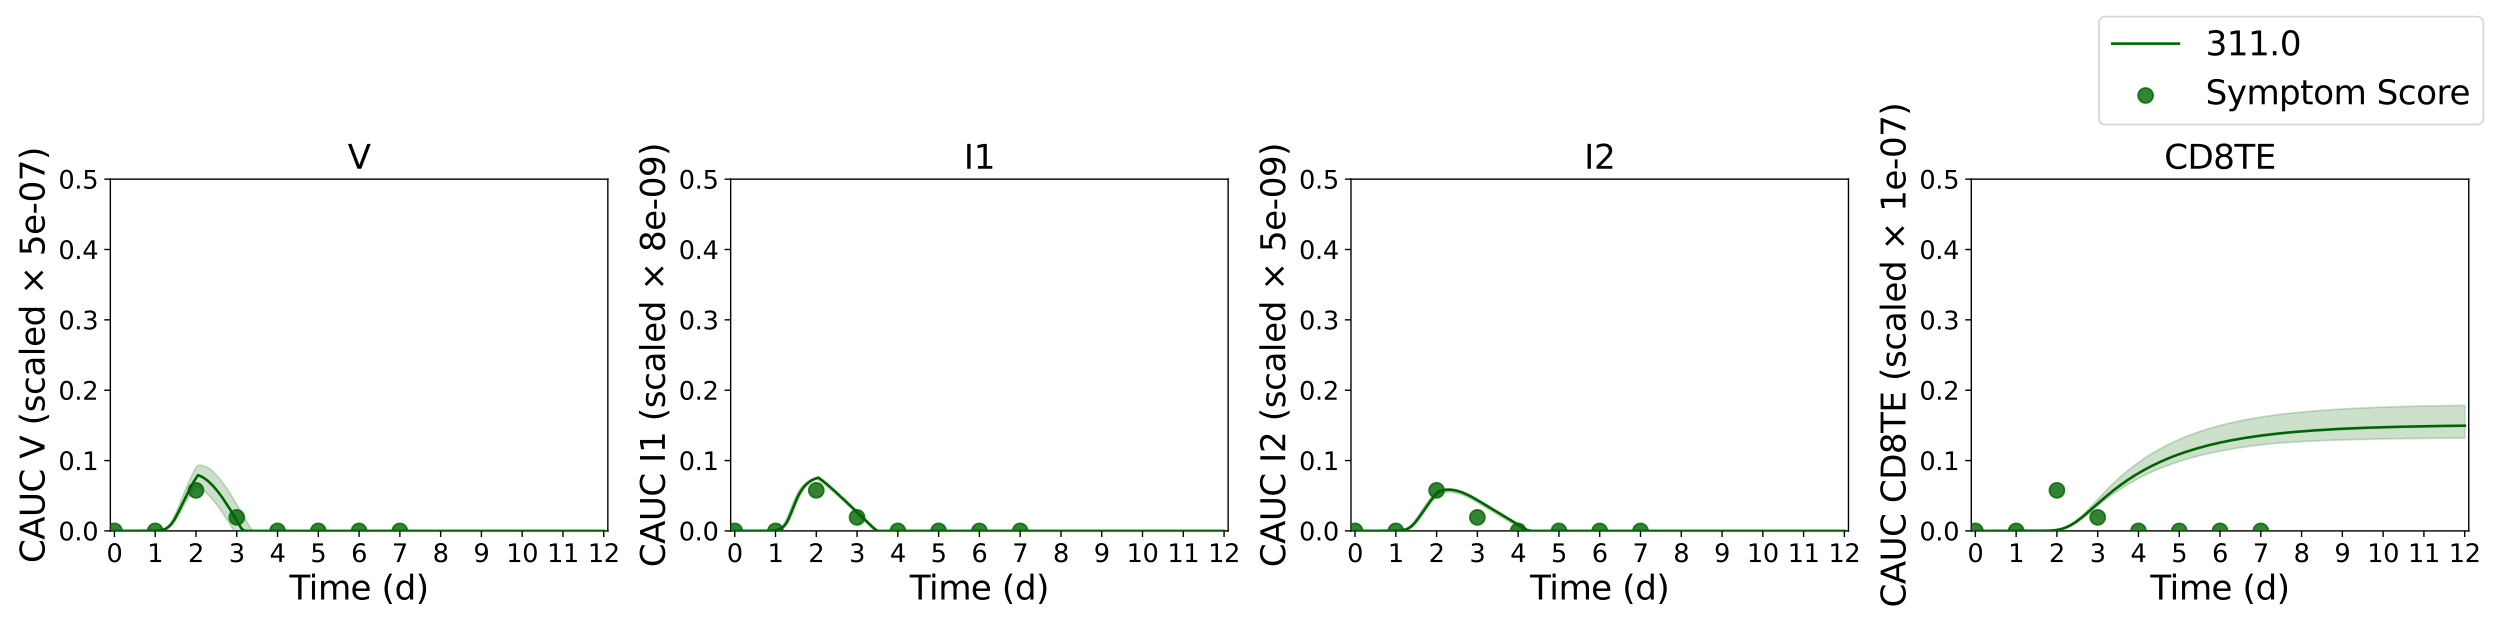 <?xml version="1.0" encoding="utf-8" standalone="no"?>
<!DOCTYPE svg PUBLIC "-//W3C//DTD SVG 1.1//EN"
  "http://www.w3.org/Graphics/SVG/1.1/DTD/svg11.dtd">
<svg xmlns:xlink="http://www.w3.org/1999/xlink" width="1440pt" height="360pt" viewBox="0 0 1440 360" xmlns="http://www.w3.org/2000/svg" version="1.1">
 <defs>
  <style type="text/css">*{stroke-linejoin: round; stroke-linecap: butt}</style>
 </defs>
 <g id="figure_1">
  <g id="patch_1">
   <path d="M 0 360 
L 1440 360 
L 1440 0 
L 0 0 
z
" style="fill: #ffffff"/>
  </g>
  <g id="axes_1">
   <g id="patch_2">
    <path d="M 63.56 305.8 
L 350.109 305.8 
L 350.109 103.2 
L 63.56 103.2 
z
" style="fill: #ffffff"/>
   </g>
   <g id="matplotlib.axis_1">
    <g id="xtick_1">
     <g id="line2d_1">
      <defs>
       <path id="m7a5536ae48" d="M 0 0 
L 0 3.5 
" style="stroke: #000000; stroke-width: 0.8"/>
      </defs>
      <g>
       <use xlink:href="#m7a5536ae48" x="65.909" y="305.8" style="stroke: #000000; stroke-width: 0.8"/>
      </g>
     </g>
     <g id="text_1">
      <!-- 0 -->
      <g transform="translate(61.328 323.742) scale(0.144 -0.144)">
       <defs>
        <path id="DejaVuSans-30" d="M 2034 4250 
Q 1547 4250 1301 3770 
Q 1056 3291 1056 2328 
Q 1056 1369 1301 889 
Q 1547 409 2034 409 
Q 2525 409 2770 889 
Q 3016 1369 3016 2328 
Q 3016 3291 2770 3770 
Q 2525 4250 2034 4250 
z
M 2034 4750 
Q 2819 4750 3233 4129 
Q 3647 3509 3647 2328 
Q 3647 1150 3233 529 
Q 2819 -91 2034 -91 
Q 1250 -91 836 529 
Q 422 1150 422 2328 
Q 422 3509 836 4129 
Q 1250 4750 2034 4750 
z
" transform="scale(0.016)"/>
       </defs>
       <use xlink:href="#DejaVuSans-30"/>
      </g>
     </g>
    </g>
    <g id="xtick_2">
     <g id="line2d_2">
      <g>
       <use xlink:href="#m7a5536ae48" x="89.396" y="305.8" style="stroke: #000000; stroke-width: 0.8"/>
      </g>
     </g>
     <g id="text_2">
      <!-- 1 -->
      <g transform="translate(84.815 323.742) scale(0.144 -0.144)">
       <defs>
        <path id="DejaVuSans-31" d="M 794 531 
L 1825 531 
L 1825 4091 
L 703 3866 
L 703 4441 
L 1819 4666 
L 2450 4666 
L 2450 531 
L 3481 531 
L 3481 0 
L 794 0 
L 794 531 
z
" transform="scale(0.016)"/>
       </defs>
       <use xlink:href="#DejaVuSans-31"/>
      </g>
     </g>
    </g>
    <g id="xtick_3">
     <g id="line2d_3">
      <g>
       <use xlink:href="#m7a5536ae48" x="112.884" y="305.8" style="stroke: #000000; stroke-width: 0.8"/>
      </g>
     </g>
     <g id="text_3">
      <!-- 2 -->
      <g transform="translate(108.303 323.742) scale(0.144 -0.144)">
       <defs>
        <path id="DejaVuSans-32" d="M 1228 531 
L 3431 531 
L 3431 0 
L 469 0 
L 469 531 
Q 828 903 1448 1529 
Q 2069 2156 2228 2338 
Q 2531 2678 2651 2914 
Q 2772 3150 2772 3378 
Q 2772 3750 2511 3984 
Q 2250 4219 1831 4219 
Q 1534 4219 1204 4116 
Q 875 4013 500 3803 
L 500 4441 
Q 881 4594 1212 4672 
Q 1544 4750 1819 4750 
Q 2544 4750 2975 4387 
Q 3406 4025 3406 3419 
Q 3406 3131 3298 2873 
Q 3191 2616 2906 2266 
Q 2828 2175 2409 1742 
Q 1991 1309 1228 531 
z
" transform="scale(0.016)"/>
       </defs>
       <use xlink:href="#DejaVuSans-32"/>
      </g>
     </g>
    </g>
    <g id="xtick_4">
     <g id="line2d_4">
      <g>
       <use xlink:href="#m7a5536ae48" x="136.372" y="305.8" style="stroke: #000000; stroke-width: 0.8"/>
      </g>
     </g>
     <g id="text_4">
      <!-- 3 -->
      <g transform="translate(131.791 323.742) scale(0.144 -0.144)">
       <defs>
        <path id="DejaVuSans-33" d="M 2597 2516 
Q 3050 2419 3304 2112 
Q 3559 1806 3559 1356 
Q 3559 666 3084 287 
Q 2609 -91 1734 -91 
Q 1441 -91 1130 -33 
Q 819 25 488 141 
L 488 750 
Q 750 597 1062 519 
Q 1375 441 1716 441 
Q 2309 441 2620 675 
Q 2931 909 2931 1356 
Q 2931 1769 2642 2001 
Q 2353 2234 1838 2234 
L 1294 2234 
L 1294 2753 
L 1863 2753 
Q 2328 2753 2575 2939 
Q 2822 3125 2822 3475 
Q 2822 3834 2567 4026 
Q 2313 4219 1838 4219 
Q 1578 4219 1281 4162 
Q 984 4106 628 3988 
L 628 4550 
Q 988 4650 1302 4700 
Q 1616 4750 1894 4750 
Q 2613 4750 3031 4423 
Q 3450 4097 3450 3541 
Q 3450 3153 3228 2886 
Q 3006 2619 2597 2516 
z
" transform="scale(0.016)"/>
       </defs>
       <use xlink:href="#DejaVuSans-33"/>
      </g>
     </g>
    </g>
    <g id="xtick_5">
     <g id="line2d_5">
      <g>
       <use xlink:href="#m7a5536ae48" x="159.859" y="305.8" style="stroke: #000000; stroke-width: 0.8"/>
      </g>
     </g>
     <g id="text_5">
      <!-- 4 -->
      <g transform="translate(155.278 323.742) scale(0.144 -0.144)">
       <defs>
        <path id="DejaVuSans-34" d="M 2419 4116 
L 825 1625 
L 2419 1625 
L 2419 4116 
z
M 2253 4666 
L 3047 4666 
L 3047 1625 
L 3713 1625 
L 3713 1100 
L 3047 1100 
L 3047 0 
L 2419 0 
L 2419 1100 
L 313 1100 
L 313 1709 
L 2253 4666 
z
" transform="scale(0.016)"/>
       </defs>
       <use xlink:href="#DejaVuSans-34"/>
      </g>
     </g>
    </g>
    <g id="xtick_6">
     <g id="line2d_6">
      <g>
       <use xlink:href="#m7a5536ae48" x="183.347" y="305.8" style="stroke: #000000; stroke-width: 0.8"/>
      </g>
     </g>
     <g id="text_6">
      <!-- 5 -->
      <g transform="translate(178.766 323.742) scale(0.144 -0.144)">
       <defs>
        <path id="DejaVuSans-35" d="M 691 4666 
L 3169 4666 
L 3169 4134 
L 1269 4134 
L 1269 2991 
Q 1406 3038 1543 3061 
Q 1681 3084 1819 3084 
Q 2600 3084 3056 2656 
Q 3513 2228 3513 1497 
Q 3513 744 3044 326 
Q 2575 -91 1722 -91 
Q 1428 -91 1123 -41 
Q 819 9 494 109 
L 494 744 
Q 775 591 1075 516 
Q 1375 441 1709 441 
Q 2250 441 2565 725 
Q 2881 1009 2881 1497 
Q 2881 1984 2565 2268 
Q 2250 2553 1709 2553 
Q 1456 2553 1204 2497 
Q 953 2441 691 2322 
L 691 4666 
z
" transform="scale(0.016)"/>
       </defs>
       <use xlink:href="#DejaVuSans-35"/>
      </g>
     </g>
    </g>
    <g id="xtick_7">
     <g id="line2d_7">
      <g>
       <use xlink:href="#m7a5536ae48" x="206.834" y="305.8" style="stroke: #000000; stroke-width: 0.8"/>
      </g>
     </g>
     <g id="text_7">
      <!-- 6 -->
      <g transform="translate(202.253 323.742) scale(0.144 -0.144)">
       <defs>
        <path id="DejaVuSans-36" d="M 2113 2584 
Q 1688 2584 1439 2293 
Q 1191 2003 1191 1497 
Q 1191 994 1439 701 
Q 1688 409 2113 409 
Q 2538 409 2786 701 
Q 3034 994 3034 1497 
Q 3034 2003 2786 2293 
Q 2538 2584 2113 2584 
z
M 3366 4563 
L 3366 3988 
Q 3128 4100 2886 4159 
Q 2644 4219 2406 4219 
Q 1781 4219 1451 3797 
Q 1122 3375 1075 2522 
Q 1259 2794 1537 2939 
Q 1816 3084 2150 3084 
Q 2853 3084 3261 2657 
Q 3669 2231 3669 1497 
Q 3669 778 3244 343 
Q 2819 -91 2113 -91 
Q 1303 -91 875 529 
Q 447 1150 447 2328 
Q 447 3434 972 4092 
Q 1497 4750 2381 4750 
Q 2619 4750 2861 4703 
Q 3103 4656 3366 4563 
z
" transform="scale(0.016)"/>
       </defs>
       <use xlink:href="#DejaVuSans-36"/>
      </g>
     </g>
    </g>
    <g id="xtick_8">
     <g id="line2d_8">
      <g>
       <use xlink:href="#m7a5536ae48" x="230.322" y="305.8" style="stroke: #000000; stroke-width: 0.8"/>
      </g>
     </g>
     <g id="text_8">
      <!-- 7 -->
      <g transform="translate(225.741 323.742) scale(0.144 -0.144)">
       <defs>
        <path id="DejaVuSans-37" d="M 525 4666 
L 3525 4666 
L 3525 4397 
L 1831 0 
L 1172 0 
L 2766 4134 
L 525 4134 
L 525 4666 
z
" transform="scale(0.016)"/>
       </defs>
       <use xlink:href="#DejaVuSans-37"/>
      </g>
     </g>
    </g>
    <g id="xtick_9">
     <g id="line2d_9">
      <g>
       <use xlink:href="#m7a5536ae48" x="253.809" y="305.8" style="stroke: #000000; stroke-width: 0.8"/>
      </g>
     </g>
     <g id="text_9">
      <!-- 8 -->
      <g transform="translate(249.228 323.742) scale(0.144 -0.144)">
       <defs>
        <path id="DejaVuSans-38" d="M 2034 2216 
Q 1584 2216 1326 1975 
Q 1069 1734 1069 1313 
Q 1069 891 1326 650 
Q 1584 409 2034 409 
Q 2484 409 2743 651 
Q 3003 894 3003 1313 
Q 3003 1734 2745 1975 
Q 2488 2216 2034 2216 
z
M 1403 2484 
Q 997 2584 770 2862 
Q 544 3141 544 3541 
Q 544 4100 942 4425 
Q 1341 4750 2034 4750 
Q 2731 4750 3128 4425 
Q 3525 4100 3525 3541 
Q 3525 3141 3298 2862 
Q 3072 2584 2669 2484 
Q 3125 2378 3379 2068 
Q 3634 1759 3634 1313 
Q 3634 634 3220 271 
Q 2806 -91 2034 -91 
Q 1263 -91 848 271 
Q 434 634 434 1313 
Q 434 1759 690 2068 
Q 947 2378 1403 2484 
z
M 1172 3481 
Q 1172 3119 1398 2916 
Q 1625 2713 2034 2713 
Q 2441 2713 2670 2916 
Q 2900 3119 2900 3481 
Q 2900 3844 2670 4047 
Q 2441 4250 2034 4250 
Q 1625 4250 1398 4047 
Q 1172 3844 1172 3481 
z
" transform="scale(0.016)"/>
       </defs>
       <use xlink:href="#DejaVuSans-38"/>
      </g>
     </g>
    </g>
    <g id="xtick_10">
     <g id="line2d_10">
      <g>
       <use xlink:href="#m7a5536ae48" x="277.297" y="305.8" style="stroke: #000000; stroke-width: 0.8"/>
      </g>
     </g>
     <g id="text_10">
      <!-- 9 -->
      <g transform="translate(272.716 323.742) scale(0.144 -0.144)">
       <defs>
        <path id="DejaVuSans-39" d="M 703 97 
L 703 672 
Q 941 559 1184 500 
Q 1428 441 1663 441 
Q 2288 441 2617 861 
Q 2947 1281 2994 2138 
Q 2813 1869 2534 1725 
Q 2256 1581 1919 1581 
Q 1219 1581 811 2004 
Q 403 2428 403 3163 
Q 403 3881 828 4315 
Q 1253 4750 1959 4750 
Q 2769 4750 3195 4129 
Q 3622 3509 3622 2328 
Q 3622 1225 3098 567 
Q 2575 -91 1691 -91 
Q 1453 -91 1209 -44 
Q 966 3 703 97 
z
M 1959 2075 
Q 2384 2075 2632 2365 
Q 2881 2656 2881 3163 
Q 2881 3666 2632 3958 
Q 2384 4250 1959 4250 
Q 1534 4250 1286 3958 
Q 1038 3666 1038 3163 
Q 1038 2656 1286 2365 
Q 1534 2075 1959 2075 
z
" transform="scale(0.016)"/>
       </defs>
       <use xlink:href="#DejaVuSans-39"/>
      </g>
     </g>
    </g>
    <g id="xtick_11">
     <g id="line2d_11">
      <g>
       <use xlink:href="#m7a5536ae48" x="300.785" y="305.8" style="stroke: #000000; stroke-width: 0.8"/>
      </g>
     </g>
     <g id="text_11">
      <!-- 10 -->
      <g transform="translate(291.623 323.742) scale(0.144 -0.144)">
       <use xlink:href="#DejaVuSans-31"/>
       <use xlink:href="#DejaVuSans-30" x="63.623"/>
      </g>
     </g>
    </g>
    <g id="xtick_12">
     <g id="line2d_12">
      <g>
       <use xlink:href="#m7a5536ae48" x="324.272" y="305.8" style="stroke: #000000; stroke-width: 0.8"/>
      </g>
     </g>
     <g id="text_12">
      <!-- 11 -->
      <g transform="translate(315.11 323.742) scale(0.144 -0.144)">
       <use xlink:href="#DejaVuSans-31"/>
       <use xlink:href="#DejaVuSans-31" x="63.623"/>
      </g>
     </g>
    </g>
    <g id="xtick_13">
     <g id="line2d_13">
      <g>
       <use xlink:href="#m7a5536ae48" x="347.76" y="305.8" style="stroke: #000000; stroke-width: 0.8"/>
      </g>
     </g>
     <g id="text_13">
      <!-- 12 -->
      <g transform="translate(338.598 323.742) scale(0.144 -0.144)">
       <use xlink:href="#DejaVuSans-31"/>
       <use xlink:href="#DejaVuSans-32" x="63.623"/>
      </g>
     </g>
    </g>
    <g id="text_14">
     <!-- Time (d) -->
     <g transform="translate(166.709 345.325) scale(0.192 -0.192)">
      <defs>
       <path id="DejaVuSans-54" d="M -19 4666 
L 3928 4666 
L 3928 4134 
L 2272 4134 
L 2272 0 
L 1638 0 
L 1638 4134 
L -19 4134 
L -19 4666 
z
" transform="scale(0.016)"/>
       <path id="DejaVuSans-69" d="M 603 3500 
L 1178 3500 
L 1178 0 
L 603 0 
L 603 3500 
z
M 603 4863 
L 1178 4863 
L 1178 4134 
L 603 4134 
L 603 4863 
z
" transform="scale(0.016)"/>
       <path id="DejaVuSans-6d" d="M 3328 2828 
Q 3544 3216 3844 3400 
Q 4144 3584 4550 3584 
Q 5097 3584 5394 3201 
Q 5691 2819 5691 2113 
L 5691 0 
L 5113 0 
L 5113 2094 
Q 5113 2597 4934 2840 
Q 4756 3084 4391 3084 
Q 3944 3084 3684 2787 
Q 3425 2491 3425 1978 
L 3425 0 
L 2847 0 
L 2847 2094 
Q 2847 2600 2669 2842 
Q 2491 3084 2119 3084 
Q 1678 3084 1418 2786 
Q 1159 2488 1159 1978 
L 1159 0 
L 581 0 
L 581 3500 
L 1159 3500 
L 1159 2956 
Q 1356 3278 1631 3431 
Q 1906 3584 2284 3584 
Q 2666 3584 2933 3390 
Q 3200 3197 3328 2828 
z
" transform="scale(0.016)"/>
       <path id="DejaVuSans-65" d="M 3597 1894 
L 3597 1613 
L 953 1613 
Q 991 1019 1311 708 
Q 1631 397 2203 397 
Q 2534 397 2845 478 
Q 3156 559 3463 722 
L 3463 178 
Q 3153 47 2828 -22 
Q 2503 -91 2169 -91 
Q 1331 -91 842 396 
Q 353 884 353 1716 
Q 353 2575 817 3079 
Q 1281 3584 2069 3584 
Q 2775 3584 3186 3129 
Q 3597 2675 3597 1894 
z
M 3022 2063 
Q 3016 2534 2758 2815 
Q 2500 3097 2075 3097 
Q 1594 3097 1305 2825 
Q 1016 2553 972 2059 
L 3022 2063 
z
" transform="scale(0.016)"/>
       <path id="DejaVuSans-20" transform="scale(0.016)"/>
       <path id="DejaVuSans-28" d="M 1984 4856 
Q 1566 4138 1362 3434 
Q 1159 2731 1159 2009 
Q 1159 1288 1364 580 
Q 1569 -128 1984 -844 
L 1484 -844 
Q 1016 -109 783 600 
Q 550 1309 550 2009 
Q 550 2706 781 3412 
Q 1013 4119 1484 4856 
L 1984 4856 
z
" transform="scale(0.016)"/>
       <path id="DejaVuSans-64" d="M 2906 2969 
L 2906 4863 
L 3481 4863 
L 3481 0 
L 2906 0 
L 2906 525 
Q 2725 213 2448 61 
Q 2172 -91 1784 -91 
Q 1150 -91 751 415 
Q 353 922 353 1747 
Q 353 2572 751 3078 
Q 1150 3584 1784 3584 
Q 2172 3584 2448 3432 
Q 2725 3281 2906 2969 
z
M 947 1747 
Q 947 1113 1208 752 
Q 1469 391 1925 391 
Q 2381 391 2643 752 
Q 2906 1113 2906 1747 
Q 2906 2381 2643 2742 
Q 2381 3103 1925 3103 
Q 1469 3103 1208 2742 
Q 947 2381 947 1747 
z
" transform="scale(0.016)"/>
       <path id="DejaVuSans-29" d="M 513 4856 
L 1013 4856 
Q 1481 4119 1714 3412 
Q 1947 2706 1947 2009 
Q 1947 1309 1714 600 
Q 1481 -109 1013 -844 
L 513 -844 
Q 928 -128 1133 580 
Q 1338 1288 1338 2009 
Q 1338 2731 1133 3434 
Q 928 4138 513 4856 
z
" transform="scale(0.016)"/>
      </defs>
      <use xlink:href="#DejaVuSans-54"/>
      <use xlink:href="#DejaVuSans-69" x="57.959"/>
      <use xlink:href="#DejaVuSans-6d" x="85.742"/>
      <use xlink:href="#DejaVuSans-65" x="183.154"/>
      <use xlink:href="#DejaVuSans-20" x="244.678"/>
      <use xlink:href="#DejaVuSans-28" x="276.465"/>
      <use xlink:href="#DejaVuSans-64" x="315.479"/>
      <use xlink:href="#DejaVuSans-29" x="378.955"/>
     </g>
    </g>
   </g>
   <g id="matplotlib.axis_2">
    <g id="ytick_1">
     <g id="line2d_14">
      <defs>
       <path id="m7fd5761a7e" d="M 0 0 
L -3.5 0 
" style="stroke: #000000; stroke-width: 0.8"/>
      </defs>
      <g>
       <use xlink:href="#m7fd5761a7e" x="63.56" y="305.8" style="stroke: #000000; stroke-width: 0.8"/>
      </g>
     </g>
     <g id="text_15">
      <!-- 0.0 -->
      <g transform="translate(33.66 311.271) scale(0.144 -0.144)">
       <defs>
        <path id="DejaVuSans-2e" d="M 684 794 
L 1344 794 
L 1344 0 
L 684 0 
L 684 794 
z
" transform="scale(0.016)"/>
       </defs>
       <use xlink:href="#DejaVuSans-30"/>
       <use xlink:href="#DejaVuSans-2e" x="63.623"/>
       <use xlink:href="#DejaVuSans-30" x="95.41"/>
      </g>
     </g>
    </g>
    <g id="ytick_2">
     <g id="line2d_15">
      <g>
       <use xlink:href="#m7fd5761a7e" x="63.56" y="265.28" style="stroke: #000000; stroke-width: 0.8"/>
      </g>
     </g>
     <g id="text_16">
      <!-- 0.1 -->
      <g transform="translate(33.66 270.751) scale(0.144 -0.144)">
       <use xlink:href="#DejaVuSans-30"/>
       <use xlink:href="#DejaVuSans-2e" x="63.623"/>
       <use xlink:href="#DejaVuSans-31" x="95.41"/>
      </g>
     </g>
    </g>
    <g id="ytick_3">
     <g id="line2d_16">
      <g>
       <use xlink:href="#m7fd5761a7e" x="63.56" y="224.76" style="stroke: #000000; stroke-width: 0.8"/>
      </g>
     </g>
     <g id="text_17">
      <!-- 0.2 -->
      <g transform="translate(33.66 230.231) scale(0.144 -0.144)">
       <use xlink:href="#DejaVuSans-30"/>
       <use xlink:href="#DejaVuSans-2e" x="63.623"/>
       <use xlink:href="#DejaVuSans-32" x="95.41"/>
      </g>
     </g>
    </g>
    <g id="ytick_4">
     <g id="line2d_17">
      <g>
       <use xlink:href="#m7fd5761a7e" x="63.56" y="184.24" style="stroke: #000000; stroke-width: 0.8"/>
      </g>
     </g>
     <g id="text_18">
      <!-- 0.3 -->
      <g transform="translate(33.66 189.711) scale(0.144 -0.144)">
       <use xlink:href="#DejaVuSans-30"/>
       <use xlink:href="#DejaVuSans-2e" x="63.623"/>
       <use xlink:href="#DejaVuSans-33" x="95.41"/>
      </g>
     </g>
    </g>
    <g id="ytick_5">
     <g id="line2d_18">
      <g>
       <use xlink:href="#m7fd5761a7e" x="63.56" y="143.72" style="stroke: #000000; stroke-width: 0.8"/>
      </g>
     </g>
     <g id="text_19">
      <!-- 0.4 -->
      <g transform="translate(33.66 149.191) scale(0.144 -0.144)">
       <use xlink:href="#DejaVuSans-30"/>
       <use xlink:href="#DejaVuSans-2e" x="63.623"/>
       <use xlink:href="#DejaVuSans-34" x="95.41"/>
      </g>
     </g>
    </g>
    <g id="ytick_6">
     <g id="line2d_19">
      <g>
       <use xlink:href="#m7fd5761a7e" x="63.56" y="103.2" style="stroke: #000000; stroke-width: 0.8"/>
      </g>
     </g>
     <g id="text_20">
      <!-- 0.5 -->
      <g transform="translate(33.66 108.671) scale(0.144 -0.144)">
       <use xlink:href="#DejaVuSans-30"/>
       <use xlink:href="#DejaVuSans-2e" x="63.623"/>
       <use xlink:href="#DejaVuSans-35" x="95.41"/>
      </g>
     </g>
    </g>
    <g id="text_21">
     <!-- CAUC V (scaled × 5e-07) -->
     <g transform="translate(25.666 324.332) rotate(-90) scale(0.192 -0.192)">
      <defs>
       <path id="DejaVuSans-43" d="M 4122 4306 
L 4122 3641 
Q 3803 3938 3442 4084 
Q 3081 4231 2675 4231 
Q 1875 4231 1450 3742 
Q 1025 3253 1025 2328 
Q 1025 1406 1450 917 
Q 1875 428 2675 428 
Q 3081 428 3442 575 
Q 3803 722 4122 1019 
L 4122 359 
Q 3791 134 3420 21 
Q 3050 -91 2638 -91 
Q 1578 -91 968 557 
Q 359 1206 359 2328 
Q 359 3453 968 4101 
Q 1578 4750 2638 4750 
Q 3056 4750 3426 4639 
Q 3797 4528 4122 4306 
z
" transform="scale(0.016)"/>
       <path id="DejaVuSans-41" d="M 2188 4044 
L 1331 1722 
L 3047 1722 
L 2188 4044 
z
M 1831 4666 
L 2547 4666 
L 4325 0 
L 3669 0 
L 3244 1197 
L 1141 1197 
L 716 0 
L 50 0 
L 1831 4666 
z
" transform="scale(0.016)"/>
       <path id="DejaVuSans-55" d="M 556 4666 
L 1191 4666 
L 1191 1831 
Q 1191 1081 1462 751 
Q 1734 422 2344 422 
Q 2950 422 3222 751 
Q 3494 1081 3494 1831 
L 3494 4666 
L 4128 4666 
L 4128 1753 
Q 4128 841 3676 375 
Q 3225 -91 2344 -91 
Q 1459 -91 1007 375 
Q 556 841 556 1753 
L 556 4666 
z
" transform="scale(0.016)"/>
       <path id="DejaVuSans-56" d="M 1831 0 
L 50 4666 
L 709 4666 
L 2188 738 
L 3669 4666 
L 4325 4666 
L 2547 0 
L 1831 0 
z
" transform="scale(0.016)"/>
       <path id="DejaVuSans-73" d="M 2834 3397 
L 2834 2853 
Q 2591 2978 2328 3040 
Q 2066 3103 1784 3103 
Q 1356 3103 1142 2972 
Q 928 2841 928 2578 
Q 928 2378 1081 2264 
Q 1234 2150 1697 2047 
L 1894 2003 
Q 2506 1872 2764 1633 
Q 3022 1394 3022 966 
Q 3022 478 2636 193 
Q 2250 -91 1575 -91 
Q 1294 -91 989 -36 
Q 684 19 347 128 
L 347 722 
Q 666 556 975 473 
Q 1284 391 1588 391 
Q 1994 391 2212 530 
Q 2431 669 2431 922 
Q 2431 1156 2273 1281 
Q 2116 1406 1581 1522 
L 1381 1569 
Q 847 1681 609 1914 
Q 372 2147 372 2553 
Q 372 3047 722 3315 
Q 1072 3584 1716 3584 
Q 2034 3584 2315 3537 
Q 2597 3491 2834 3397 
z
" transform="scale(0.016)"/>
       <path id="DejaVuSans-63" d="M 3122 3366 
L 3122 2828 
Q 2878 2963 2633 3030 
Q 2388 3097 2138 3097 
Q 1578 3097 1268 2742 
Q 959 2388 959 1747 
Q 959 1106 1268 751 
Q 1578 397 2138 397 
Q 2388 397 2633 464 
Q 2878 531 3122 666 
L 3122 134 
Q 2881 22 2623 -34 
Q 2366 -91 2075 -91 
Q 1284 -91 818 406 
Q 353 903 353 1747 
Q 353 2603 823 3093 
Q 1294 3584 2113 3584 
Q 2378 3584 2631 3529 
Q 2884 3475 3122 3366 
z
" transform="scale(0.016)"/>
       <path id="DejaVuSans-61" d="M 2194 1759 
Q 1497 1759 1228 1600 
Q 959 1441 959 1056 
Q 959 750 1161 570 
Q 1363 391 1709 391 
Q 2188 391 2477 730 
Q 2766 1069 2766 1631 
L 2766 1759 
L 2194 1759 
z
M 3341 1997 
L 3341 0 
L 2766 0 
L 2766 531 
Q 2569 213 2275 61 
Q 1981 -91 1556 -91 
Q 1019 -91 701 211 
Q 384 513 384 1019 
Q 384 1609 779 1909 
Q 1175 2209 1959 2209 
L 2766 2209 
L 2766 2266 
Q 2766 2663 2505 2880 
Q 2244 3097 1772 3097 
Q 1472 3097 1187 3025 
Q 903 2953 641 2809 
L 641 3341 
Q 956 3463 1253 3523 
Q 1550 3584 1831 3584 
Q 2591 3584 2966 3190 
Q 3341 2797 3341 1997 
z
" transform="scale(0.016)"/>
       <path id="DejaVuSans-6c" d="M 603 4863 
L 1178 4863 
L 1178 0 
L 603 0 
L 603 4863 
z
" transform="scale(0.016)"/>
       <path id="DejaVuSans-d7" d="M 4488 3438 
L 3059 2003 
L 4488 575 
L 4116 197 
L 2681 1631 
L 1247 197 
L 878 575 
L 2303 2003 
L 878 3438 
L 1247 3816 
L 2681 2381 
L 4116 3816 
L 4488 3438 
z
" transform="scale(0.016)"/>
       <path id="DejaVuSans-2d" d="M 313 2009 
L 1997 2009 
L 1997 1497 
L 313 1497 
L 313 2009 
z
" transform="scale(0.016)"/>
      </defs>
      <use xlink:href="#DejaVuSans-43"/>
      <use xlink:href="#DejaVuSans-41" x="69.824"/>
      <use xlink:href="#DejaVuSans-55" x="138.232"/>
      <use xlink:href="#DejaVuSans-43" x="211.426"/>
      <use xlink:href="#DejaVuSans-20" x="281.25"/>
      <use xlink:href="#DejaVuSans-56" x="313.037"/>
      <use xlink:href="#DejaVuSans-20" x="381.445"/>
      <use xlink:href="#DejaVuSans-28" x="413.232"/>
      <use xlink:href="#DejaVuSans-73" x="452.246"/>
      <use xlink:href="#DejaVuSans-63" x="504.346"/>
      <use xlink:href="#DejaVuSans-61" x="559.326"/>
      <use xlink:href="#DejaVuSans-6c" x="620.605"/>
      <use xlink:href="#DejaVuSans-65" x="648.389"/>
      <use xlink:href="#DejaVuSans-64" x="709.912"/>
      <use xlink:href="#DejaVuSans-20" x="773.389"/>
      <use xlink:href="#DejaVuSans-d7" x="805.176"/>
      <use xlink:href="#DejaVuSans-20" x="888.965"/>
      <use xlink:href="#DejaVuSans-35" x="920.752"/>
      <use xlink:href="#DejaVuSans-65" x="984.375"/>
      <use xlink:href="#DejaVuSans-2d" x="1045.898"/>
      <use xlink:href="#DejaVuSans-30" x="1081.982"/>
      <use xlink:href="#DejaVuSans-37" x="1145.605"/>
      <use xlink:href="#DejaVuSans-29" x="1209.229"/>
     </g>
    </g>
   </g>
   <g id="patch_3">
    <path d="M 63.56 305.8 
L 63.56 103.2 
" style="fill: none; stroke: #000000; stroke-width: 0.8; stroke-linejoin: miter; stroke-linecap: square"/>
   </g>
   <g id="patch_4">
    <path d="M 350.109 305.8 
L 350.109 103.2 
" style="fill: none; stroke: #000000; stroke-width: 0.8; stroke-linejoin: miter; stroke-linecap: square"/>
   </g>
   <g id="patch_5">
    <path d="M 63.56 305.8 
L 350.109 305.8 
" style="fill: none; stroke: #000000; stroke-width: 0.8; stroke-linejoin: miter; stroke-linecap: square"/>
   </g>
   <g id="patch_6">
    <path d="M 63.56 103.2 
L 350.109 103.2 
" style="fill: none; stroke: #000000; stroke-width: 0.8; stroke-linejoin: miter; stroke-linecap: square"/>
   </g>
   <g id="text_22">
    <!-- V -->
    <g transform="translate(200.267 97.2) scale(0.192 -0.192)">
     <use xlink:href="#DejaVuSans-56"/>
    </g>
   </g>
   <g id="PolyCollection_1">
    <defs>
     <path id="md128563e4e" d="M 65.909 -54.2 
L 65.909 -54.2 
L 65.909 -54.2 
L 65.913 -54.2 
L 65.947 -54.2 
L 66.067 -54.2 
L 66.164 -54.2 
L 66.491 -54.2 
L 66.819 -54.2 
L 67.531 -54.2 
L 68.102 -54.2 
L 69.231 -54.2 
L 69.942 -54.2 
L 71.359 -54.2 
L 72.085 -54.2 
L 73.236 -54.2 
L 74.027 -54.2 
L 75.353 -54.2 
L 76.141 -54.2 
L 77.278 -54.2 
L 78.107 -54.201 
L 79.364 -54.201 
L 80.184 -54.201 
L 81.309 -54.202 
L 82.154 -54.203 
L 83.373 -54.205 
L 84.209 -54.208 
L 85.335 -54.213 
L 86.191 -54.218 
L 87.401 -54.231 
L 88.249 -54.244 
L 89.387 -54.274 
L 90.255 -54.305 
L 91.482 -54.382 
L 92.352 -54.46 
L 93.68 -54.659 
L 94.552 -54.842 
L 95.786 -55.27 
L 96.705 -55.702 
L 98.06 -56.654 
L 98.998 -57.521 
L 100.511 -59.349 
L 101.497 -60.774 
L 102.748 -62.847 
L 103.702 -64.568 
L 104.867 -66.736 
L 105.837 -68.583 
L 106.869 -70.481 
L 107.901 -72.243 
L 108.738 -73.631 
L 109.615 -75.028 
L 110.334 -76.135 
L 111.745 -78.171 
L 112.564 -79.279 
L 114.063 -79.575 
L 114.996 -79.031 
L 116.611 -77.908 
L 117.68 -77.071 
L 119.46 -75.433 
L 120.698 -74.197 
L 122.731 -71.88 
L 124.24 -70.043 
L 126.589 -66.874 
L 128.225 -64.55 
L 130.574 -60.965 
L 132.467 -57.96 
L 134.815 -54.239 
L 135.285 -54.2 
L 135.755 -54.2 
L 136.371 -54.2 
L 136.543 -54.2 
L 136.812 -54.2 
L 137.01 -54.2 
L 137.208 -54.2 
L 137.461 -54.2 
L 137.74 -54.2 
L 138.192 -54.2 
L 138.954 -54.2 
L 140.737 -54.2 
L 141.912 -54.2 
L 144.261 -54.2 
L 145.652 -54.2 
L 148.001 -54.2 
L 149.59 -54.2 
L 151.939 -54.2 
L 153.699 -54.2 
L 156.048 -54.2 
L 157.951 -54.2 
L 160.3 -54.2 
L 162.649 -54.2 
L 164.998 -54.2 
L 167.347 -54.2 
L 169.695 -54.2 
L 172.044 -54.2 
L 174.393 -54.2 
L 176.742 -54.2 
L 179.09 -54.2 
L 181.439 -54.2 
L 183.788 -54.2 
L 186.137 -54.2 
L 188.485 -54.2 
L 190.834 -54.2 
L 193.183 -54.2 
L 195.532 -54.2 
L 197.88 -54.2 
L 200.229 -54.2 
L 202.578 -54.2 
L 204.927 -54.2 
L 207.275 -54.2 
L 209.624 -54.2 
L 211.973 -54.2 
L 214.322 -54.2 
L 216.67 -54.2 
L 219.019 -54.2 
L 221.368 -54.2 
L 223.717 -54.2 
L 226.065 -54.2 
L 228.414 -54.2 
L 230.763 -54.2 
L 233.112 -54.2 
L 235.461 -54.2 
L 237.809 -54.2 
L 240.158 -54.2 
L 242.507 -54.2 
L 244.856 -54.2 
L 247.204 -54.2 
L 249.553 -54.2 
L 251.902 -54.2 
L 254.251 -54.2 
L 256.599 -54.2 
L 258.948 -54.2 
L 261.297 -54.2 
L 263.646 -54.2 
L 265.994 -54.2 
L 268.343 -54.2 
L 270.692 -54.2 
L 273.041 -54.2 
L 275.389 -54.2 
L 277.738 -54.2 
L 280.087 -54.2 
L 282.436 -54.2 
L 284.784 -54.2 
L 287.133 -54.2 
L 289.482 -54.2 
L 291.831 -54.2 
L 294.18 -54.2 
L 296.528 -54.2 
L 298.877 -54.2 
L 301.226 -54.2 
L 303.575 -54.2 
L 305.923 -54.2 
L 308.272 -54.2 
L 310.621 -54.2 
L 312.97 -54.2 
L 315.318 -54.2 
L 317.667 -54.2 
L 320.016 -54.2 
L 322.365 -54.2 
L 324.713 -54.2 
L 327.062 -54.2 
L 329.411 -54.2 
L 331.76 -54.2 
L 334.108 -54.2 
L 336.457 -54.2 
L 338.806 -54.2 
L 341.155 -54.2 
L 343.503 -54.2 
L 345.852 -54.2 
L 347.76 -54.2 
L 347.76 -54.2 
L 347.76 -54.2 
L 345.852 -54.2 
L 343.503 -54.2 
L 341.155 -54.2 
L 338.806 -54.2 
L 336.457 -54.2 
L 334.108 -54.2 
L 331.76 -54.2 
L 329.411 -54.2 
L 327.062 -54.2 
L 324.713 -54.2 
L 322.365 -54.2 
L 320.016 -54.2 
L 317.667 -54.2 
L 315.318 -54.2 
L 312.97 -54.2 
L 310.621 -54.2 
L 308.272 -54.2 
L 305.923 -54.2 
L 303.575 -54.2 
L 301.226 -54.2 
L 298.877 -54.2 
L 296.528 -54.2 
L 294.18 -54.2 
L 291.831 -54.2 
L 289.482 -54.2 
L 287.133 -54.2 
L 284.784 -54.2 
L 282.436 -54.2 
L 280.087 -54.2 
L 277.738 -54.2 
L 275.389 -54.2 
L 273.041 -54.2 
L 270.692 -54.2 
L 268.343 -54.2 
L 265.994 -54.2 
L 263.646 -54.2 
L 261.297 -54.2 
L 258.948 -54.2 
L 256.599 -54.2 
L 254.251 -54.2 
L 251.902 -54.2 
L 249.553 -54.2 
L 247.204 -54.2 
L 244.856 -54.2 
L 242.507 -54.2 
L 240.158 -54.2 
L 237.809 -54.2 
L 235.461 -54.2 
L 233.112 -54.2 
L 230.763 -54.2 
L 228.414 -54.2 
L 226.065 -54.2 
L 223.717 -54.2 
L 221.368 -54.2 
L 219.019 -54.2 
L 216.67 -54.2 
L 214.322 -54.2 
L 211.973 -54.2 
L 209.624 -54.2 
L 207.275 -54.2 
L 204.927 -54.2 
L 202.578 -54.2 
L 200.229 -54.2 
L 197.88 -54.2 
L 195.532 -54.2 
L 193.183 -54.2 
L 190.834 -54.2 
L 188.485 -54.2 
L 186.137 -54.2 
L 183.788 -54.2 
L 181.439 -54.2 
L 179.09 -54.2 
L 176.742 -54.2 
L 174.393 -54.2 
L 172.044 -54.2 
L 169.695 -54.2 
L 167.347 -54.2 
L 164.998 -54.2 
L 162.649 -54.2 
L 160.3 -54.2 
L 157.951 -54.2 
L 156.048 -54.2 
L 153.699 -54.2 
L 151.939 -54.2 
L 149.59 -54.2 
L 148.001 -54.2 
L 145.652 -54.2 
L 144.261 -56.018 
L 141.912 -59.85 
L 140.737 -61.877 
L 138.954 -64.953 
L 138.192 -66.267 
L 137.74 -67.046 
L 137.461 -67.527 
L 137.208 -67.964 
L 137.01 -68.305 
L 136.812 -68.646 
L 136.543 -69.11 
L 136.371 -69.405 
L 135.755 -70.459 
L 135.285 -71.255 
L 134.815 -72.051 
L 132.467 -75.884 
L 130.574 -78.771 
L 128.225 -82.106 
L 126.589 -84.19 
L 124.24 -86.872 
L 122.731 -88.321 
L 120.698 -89.963 
L 119.46 -90.731 
L 117.68 -91.567 
L 116.611 -91.867 
L 114.996 -92.085 
L 114.063 -92.039 
L 112.564 -90.33 
L 111.745 -88.657 
L 110.334 -85.68 
L 109.615 -84.196 
L 108.738 -82.317 
L 107.901 -80.43 
L 106.869 -78.027 
L 105.837 -75.548 
L 104.867 -73.172 
L 103.702 -70.305 
L 102.748 -67.98 
L 101.497 -65.071 
L 100.511 -62.926 
L 98.998 -60.118 
L 98.06 -58.63 
L 96.705 -57.031 
L 95.786 -56.194 
L 94.552 -55.439 
L 93.68 -55.053 
L 92.352 -54.693 
L 91.482 -54.53 
L 90.255 -54.395 
L 89.387 -54.33 
L 88.249 -54.279 
L 87.401 -54.253 
L 86.191 -54.231 
L 85.335 -54.221 
L 84.209 -54.213 
L 83.373 -54.209 
L 82.154 -54.205 
L 81.309 -54.203 
L 80.184 -54.202 
L 79.364 -54.201 
L 78.107 -54.201 
L 77.278 -54.201 
L 76.141 -54.2 
L 75.353 -54.2 
L 74.027 -54.2 
L 73.236 -54.2 
L 72.085 -54.2 
L 71.359 -54.2 
L 69.942 -54.2 
L 69.231 -54.2 
L 68.102 -54.2 
L 67.531 -54.2 
L 66.819 -54.2 
L 66.491 -54.2 
L 66.164 -54.2 
L 66.067 -54.2 
L 65.947 -54.2 
L 65.913 -54.2 
L 65.909 -54.2 
L 65.909 -54.2 
z
" style="stroke: #006400; stroke-opacity: 0.2"/>
    </defs>
    <g clip-path="url(#p826327cbb6)">
     <use xlink:href="#md128563e4e" x="0" y="360" style="fill: #006400; fill-opacity: 0.2; stroke: #006400; stroke-opacity: 0.2"/>
    </g>
   </g>
   <g id="PathCollection_1">
    <defs>
     <path id="m6af38cd5f3" d="M 0 4.33 
C 1.148 4.33 2.25 3.874 3.062 3.062 
C 3.874 2.25 4.33 1.148 4.33 0 
C 4.33 -1.148 3.874 -2.25 3.062 -3.062 
C 2.25 -3.874 1.148 -4.33 0 -4.33 
C -1.148 -4.33 -2.25 -3.874 -3.062 -3.062 
C -3.874 -2.25 -4.33 -1.148 -4.33 0 
C -4.33 1.148 -3.874 2.25 -3.062 3.062 
C -2.25 3.874 -1.148 4.33 0 4.33 
z
" style="stroke: #006400; stroke-opacity: 0.8"/>
    </defs>
    <g clip-path="url(#p826327cbb6)">
     <use xlink:href="#m6af38cd5f3" x="65.909" y="305.8" style="fill: #006400; fill-opacity: 0.8; stroke: #006400; stroke-opacity: 0.8"/>
     <use xlink:href="#m6af38cd5f3" x="89.396" y="305.8" style="fill: #006400; fill-opacity: 0.8; stroke: #006400; stroke-opacity: 0.8"/>
     <use xlink:href="#m6af38cd5f3" x="112.884" y="282.432" style="fill: #006400; fill-opacity: 0.8; stroke: #006400; stroke-opacity: 0.8"/>
     <use xlink:href="#m6af38cd5f3" x="136.372" y="298.011" style="fill: #006400; fill-opacity: 0.8; stroke: #006400; stroke-opacity: 0.8"/>
     <use xlink:href="#m6af38cd5f3" x="159.859" y="305.8" style="fill: #006400; fill-opacity: 0.8; stroke: #006400; stroke-opacity: 0.8"/>
     <use xlink:href="#m6af38cd5f3" x="183.347" y="305.8" style="fill: #006400; fill-opacity: 0.8; stroke: #006400; stroke-opacity: 0.8"/>
     <use xlink:href="#m6af38cd5f3" x="206.834" y="305.8" style="fill: #006400; fill-opacity: 0.8; stroke: #006400; stroke-opacity: 0.8"/>
     <use xlink:href="#m6af38cd5f3" x="230.322" y="305.8" style="fill: #006400; fill-opacity: 0.8; stroke: #006400; stroke-opacity: 0.8"/>
    </g>
   </g>
   <g id="line2d_20">
    <path d="M 65.909 305.8 
L 89.387 305.705 
L 92.352 305.454 
L 94.552 304.927 
L 95.786 304.37 
L 96.705 303.779 
L 98.06 302.554 
L 98.998 301.435 
L 100.511 299.173 
L 102.748 294.999 
L 109.615 280.968 
L 111.745 277.229 
L 114.063 273.678 
L 114.996 274.014 
L 116.611 274.8 
L 117.68 275.459 
L 119.46 276.788 
L 120.698 277.874 
L 122.731 279.923 
L 124.24 281.64 
L 126.589 284.607 
L 128.225 286.864 
L 132.467 293.305 
L 137.74 302.171 
L 138.954 304.265 
L 140.737 305.8 
L 347.76 305.8 
L 347.76 305.8 
" clip-path="url(#p826327cbb6)" style="fill: none; stroke: #006400; stroke-width: 1.5; stroke-linecap: square"/>
   </g>
  </g>
  <g id="axes_2">
   <g id="patch_7">
    <path d="M 420.86 305.8 
L 707.409 305.8 
L 707.409 103.2 
L 420.86 103.2 
z
" style="fill: #ffffff"/>
   </g>
   <g id="matplotlib.axis_3">
    <g id="xtick_14">
     <g id="line2d_21">
      <g>
       <use xlink:href="#m7a5536ae48" x="423.209" y="305.8" style="stroke: #000000; stroke-width: 0.8"/>
      </g>
     </g>
     <g id="text_23">
      <!-- 0 -->
      <g transform="translate(418.628 323.742) scale(0.144 -0.144)">
       <use xlink:href="#DejaVuSans-30"/>
      </g>
     </g>
    </g>
    <g id="xtick_15">
     <g id="line2d_22">
      <g>
       <use xlink:href="#m7a5536ae48" x="446.696" y="305.8" style="stroke: #000000; stroke-width: 0.8"/>
      </g>
     </g>
     <g id="text_24">
      <!-- 1 -->
      <g transform="translate(442.115 323.742) scale(0.144 -0.144)">
       <use xlink:href="#DejaVuSans-31"/>
      </g>
     </g>
    </g>
    <g id="xtick_16">
     <g id="line2d_23">
      <g>
       <use xlink:href="#m7a5536ae48" x="470.184" y="305.8" style="stroke: #000000; stroke-width: 0.8"/>
      </g>
     </g>
     <g id="text_25">
      <!-- 2 -->
      <g transform="translate(465.603 323.742) scale(0.144 -0.144)">
       <use xlink:href="#DejaVuSans-32"/>
      </g>
     </g>
    </g>
    <g id="xtick_17">
     <g id="line2d_24">
      <g>
       <use xlink:href="#m7a5536ae48" x="493.672" y="305.8" style="stroke: #000000; stroke-width: 0.8"/>
      </g>
     </g>
     <g id="text_26">
      <!-- 3 -->
      <g transform="translate(489.091 323.742) scale(0.144 -0.144)">
       <use xlink:href="#DejaVuSans-33"/>
      </g>
     </g>
    </g>
    <g id="xtick_18">
     <g id="line2d_25">
      <g>
       <use xlink:href="#m7a5536ae48" x="517.159" y="305.8" style="stroke: #000000; stroke-width: 0.8"/>
      </g>
     </g>
     <g id="text_27">
      <!-- 4 -->
      <g transform="translate(512.578 323.742) scale(0.144 -0.144)">
       <use xlink:href="#DejaVuSans-34"/>
      </g>
     </g>
    </g>
    <g id="xtick_19">
     <g id="line2d_26">
      <g>
       <use xlink:href="#m7a5536ae48" x="540.647" y="305.8" style="stroke: #000000; stroke-width: 0.8"/>
      </g>
     </g>
     <g id="text_28">
      <!-- 5 -->
      <g transform="translate(536.066 323.742) scale(0.144 -0.144)">
       <use xlink:href="#DejaVuSans-35"/>
      </g>
     </g>
    </g>
    <g id="xtick_20">
     <g id="line2d_27">
      <g>
       <use xlink:href="#m7a5536ae48" x="564.134" y="305.8" style="stroke: #000000; stroke-width: 0.8"/>
      </g>
     </g>
     <g id="text_29">
      <!-- 6 -->
      <g transform="translate(559.553 323.742) scale(0.144 -0.144)">
       <use xlink:href="#DejaVuSans-36"/>
      </g>
     </g>
    </g>
    <g id="xtick_21">
     <g id="line2d_28">
      <g>
       <use xlink:href="#m7a5536ae48" x="587.622" y="305.8" style="stroke: #000000; stroke-width: 0.8"/>
      </g>
     </g>
     <g id="text_30">
      <!-- 7 -->
      <g transform="translate(583.041 323.742) scale(0.144 -0.144)">
       <use xlink:href="#DejaVuSans-37"/>
      </g>
     </g>
    </g>
    <g id="xtick_22">
     <g id="line2d_29">
      <g>
       <use xlink:href="#m7a5536ae48" x="611.109" y="305.8" style="stroke: #000000; stroke-width: 0.8"/>
      </g>
     </g>
     <g id="text_31">
      <!-- 8 -->
      <g transform="translate(606.528 323.742) scale(0.144 -0.144)">
       <use xlink:href="#DejaVuSans-38"/>
      </g>
     </g>
    </g>
    <g id="xtick_23">
     <g id="line2d_30">
      <g>
       <use xlink:href="#m7a5536ae48" x="634.597" y="305.8" style="stroke: #000000; stroke-width: 0.8"/>
      </g>
     </g>
     <g id="text_32">
      <!-- 9 -->
      <g transform="translate(630.016 323.742) scale(0.144 -0.144)">
       <use xlink:href="#DejaVuSans-39"/>
      </g>
     </g>
    </g>
    <g id="xtick_24">
     <g id="line2d_31">
      <g>
       <use xlink:href="#m7a5536ae48" x="658.085" y="305.8" style="stroke: #000000; stroke-width: 0.8"/>
      </g>
     </g>
     <g id="text_33">
      <!-- 10 -->
      <g transform="translate(648.923 323.742) scale(0.144 -0.144)">
       <use xlink:href="#DejaVuSans-31"/>
       <use xlink:href="#DejaVuSans-30" x="63.623"/>
      </g>
     </g>
    </g>
    <g id="xtick_25">
     <g id="line2d_32">
      <g>
       <use xlink:href="#m7a5536ae48" x="681.572" y="305.8" style="stroke: #000000; stroke-width: 0.8"/>
      </g>
     </g>
     <g id="text_34">
      <!-- 11 -->
      <g transform="translate(672.41 323.742) scale(0.144 -0.144)">
       <use xlink:href="#DejaVuSans-31"/>
       <use xlink:href="#DejaVuSans-31" x="63.623"/>
      </g>
     </g>
    </g>
    <g id="xtick_26">
     <g id="line2d_33">
      <g>
       <use xlink:href="#m7a5536ae48" x="705.06" y="305.8" style="stroke: #000000; stroke-width: 0.8"/>
      </g>
     </g>
     <g id="text_35">
      <!-- 12 -->
      <g transform="translate(695.898 323.742) scale(0.144 -0.144)">
       <use xlink:href="#DejaVuSans-31"/>
       <use xlink:href="#DejaVuSans-32" x="63.623"/>
      </g>
     </g>
    </g>
    <g id="text_36">
     <!-- Time (d) -->
     <g transform="translate(524.009 345.325) scale(0.192 -0.192)">
      <use xlink:href="#DejaVuSans-54"/>
      <use xlink:href="#DejaVuSans-69" x="57.959"/>
      <use xlink:href="#DejaVuSans-6d" x="85.742"/>
      <use xlink:href="#DejaVuSans-65" x="183.154"/>
      <use xlink:href="#DejaVuSans-20" x="244.678"/>
      <use xlink:href="#DejaVuSans-28" x="276.465"/>
      <use xlink:href="#DejaVuSans-64" x="315.479"/>
      <use xlink:href="#DejaVuSans-29" x="378.955"/>
     </g>
    </g>
   </g>
   <g id="matplotlib.axis_4">
    <g id="ytick_7">
     <g id="line2d_34">
      <g>
       <use xlink:href="#m7fd5761a7e" x="420.86" y="305.8" style="stroke: #000000; stroke-width: 0.8"/>
      </g>
     </g>
     <g id="text_37">
      <!-- 0.0 -->
      <g transform="translate(390.959 311.271) scale(0.144 -0.144)">
       <use xlink:href="#DejaVuSans-30"/>
       <use xlink:href="#DejaVuSans-2e" x="63.623"/>
       <use xlink:href="#DejaVuSans-30" x="95.41"/>
      </g>
     </g>
    </g>
    <g id="ytick_8">
     <g id="line2d_35">
      <g>
       <use xlink:href="#m7fd5761a7e" x="420.86" y="265.28" style="stroke: #000000; stroke-width: 0.8"/>
      </g>
     </g>
     <g id="text_38">
      <!-- 0.1 -->
      <g transform="translate(390.959 270.751) scale(0.144 -0.144)">
       <use xlink:href="#DejaVuSans-30"/>
       <use xlink:href="#DejaVuSans-2e" x="63.623"/>
       <use xlink:href="#DejaVuSans-31" x="95.41"/>
      </g>
     </g>
    </g>
    <g id="ytick_9">
     <g id="line2d_36">
      <g>
       <use xlink:href="#m7fd5761a7e" x="420.86" y="224.76" style="stroke: #000000; stroke-width: 0.8"/>
      </g>
     </g>
     <g id="text_39">
      <!-- 0.2 -->
      <g transform="translate(390.959 230.231) scale(0.144 -0.144)">
       <use xlink:href="#DejaVuSans-30"/>
       <use xlink:href="#DejaVuSans-2e" x="63.623"/>
       <use xlink:href="#DejaVuSans-32" x="95.41"/>
      </g>
     </g>
    </g>
    <g id="ytick_10">
     <g id="line2d_37">
      <g>
       <use xlink:href="#m7fd5761a7e" x="420.86" y="184.24" style="stroke: #000000; stroke-width: 0.8"/>
      </g>
     </g>
     <g id="text_40">
      <!-- 0.3 -->
      <g transform="translate(390.959 189.711) scale(0.144 -0.144)">
       <use xlink:href="#DejaVuSans-30"/>
       <use xlink:href="#DejaVuSans-2e" x="63.623"/>
       <use xlink:href="#DejaVuSans-33" x="95.41"/>
      </g>
     </g>
    </g>
    <g id="ytick_11">
     <g id="line2d_38">
      <g>
       <use xlink:href="#m7fd5761a7e" x="420.86" y="143.72" style="stroke: #000000; stroke-width: 0.8"/>
      </g>
     </g>
     <g id="text_41">
      <!-- 0.4 -->
      <g transform="translate(390.959 149.191) scale(0.144 -0.144)">
       <use xlink:href="#DejaVuSans-30"/>
       <use xlink:href="#DejaVuSans-2e" x="63.623"/>
       <use xlink:href="#DejaVuSans-34" x="95.41"/>
      </g>
     </g>
    </g>
    <g id="ytick_12">
     <g id="line2d_39">
      <g>
       <use xlink:href="#m7fd5761a7e" x="420.86" y="103.2" style="stroke: #000000; stroke-width: 0.8"/>
      </g>
     </g>
     <g id="text_42">
      <!-- 0.5 -->
      <g transform="translate(390.959 108.671) scale(0.144 -0.144)">
       <use xlink:href="#DejaVuSans-30"/>
       <use xlink:href="#DejaVuSans-2e" x="63.623"/>
       <use xlink:href="#DejaVuSans-35" x="95.41"/>
      </g>
     </g>
    </g>
    <g id="text_43">
     <!-- CAUC I1 (scaled × 8e-09) -->
     <g transform="translate(382.966 326.705) rotate(-90) scale(0.192 -0.192)">
      <defs>
       <path id="DejaVuSans-49" d="M 628 4666 
L 1259 4666 
L 1259 0 
L 628 0 
L 628 4666 
z
" transform="scale(0.016)"/>
      </defs>
      <use xlink:href="#DejaVuSans-43"/>
      <use xlink:href="#DejaVuSans-41" x="69.824"/>
      <use xlink:href="#DejaVuSans-55" x="138.232"/>
      <use xlink:href="#DejaVuSans-43" x="211.426"/>
      <use xlink:href="#DejaVuSans-20" x="281.25"/>
      <use xlink:href="#DejaVuSans-49" x="313.037"/>
      <use xlink:href="#DejaVuSans-31" x="342.529"/>
      <use xlink:href="#DejaVuSans-20" x="406.152"/>
      <use xlink:href="#DejaVuSans-28" x="437.939"/>
      <use xlink:href="#DejaVuSans-73" x="476.953"/>
      <use xlink:href="#DejaVuSans-63" x="529.053"/>
      <use xlink:href="#DejaVuSans-61" x="584.033"/>
      <use xlink:href="#DejaVuSans-6c" x="645.312"/>
      <use xlink:href="#DejaVuSans-65" x="673.096"/>
      <use xlink:href="#DejaVuSans-64" x="734.619"/>
      <use xlink:href="#DejaVuSans-20" x="798.096"/>
      <use xlink:href="#DejaVuSans-d7" x="829.883"/>
      <use xlink:href="#DejaVuSans-20" x="913.672"/>
      <use xlink:href="#DejaVuSans-38" x="945.459"/>
      <use xlink:href="#DejaVuSans-65" x="1009.082"/>
      <use xlink:href="#DejaVuSans-2d" x="1070.605"/>
      <use xlink:href="#DejaVuSans-30" x="1106.689"/>
      <use xlink:href="#DejaVuSans-39" x="1170.312"/>
      <use xlink:href="#DejaVuSans-29" x="1233.936"/>
     </g>
    </g>
   </g>
   <g id="patch_8">
    <path d="M 420.86 305.8 
L 420.86 103.2 
" style="fill: none; stroke: #000000; stroke-width: 0.8; stroke-linejoin: miter; stroke-linecap: square"/>
   </g>
   <g id="patch_9">
    <path d="M 707.409 305.8 
L 707.409 103.2 
" style="fill: none; stroke: #000000; stroke-width: 0.8; stroke-linejoin: miter; stroke-linecap: square"/>
   </g>
   <g id="patch_10">
    <path d="M 420.86 305.8 
L 707.409 305.8 
" style="fill: none; stroke: #000000; stroke-width: 0.8; stroke-linejoin: miter; stroke-linecap: square"/>
   </g>
   <g id="patch_11">
    <path d="M 420.86 103.2 
L 707.409 103.2 
" style="fill: none; stroke: #000000; stroke-width: 0.8; stroke-linejoin: miter; stroke-linecap: square"/>
   </g>
   <g id="text_44">
    <!-- I1 -->
    <g transform="translate(555.194 97.2) scale(0.192 -0.192)">
     <use xlink:href="#DejaVuSans-49"/>
     <use xlink:href="#DejaVuSans-31" x="29.492"/>
    </g>
   </g>
   <g id="PolyCollection_2">
    <defs>
     <path id="m58d763b3b6" d="M 423.209 -54.2 
L 423.209 -54.2 
L 423.209 -54.2 
L 423.213 -54.2 
L 423.247 -54.2 
L 423.367 -54.2 
L 423.464 -54.2 
L 423.791 -54.2 
L 424.119 -54.2 
L 424.831 -54.2 
L 425.402 -54.2 
L 426.531 -54.2 
L 427.242 -54.2 
L 428.659 -54.2 
L 429.385 -54.2 
L 430.536 -54.2 
L 431.327 -54.2 
L 432.653 -54.201 
L 433.441 -54.201 
L 434.578 -54.201 
L 435.407 -54.202 
L 436.664 -54.204 
L 437.484 -54.205 
L 438.609 -54.209 
L 439.454 -54.212 
L 440.673 -54.221 
L 441.509 -54.23 
L 442.635 -54.248 
L 443.491 -54.27 
L 444.701 -54.317 
L 445.549 -54.37 
L 446.687 -54.473 
L 447.555 -54.594 
L 448.782 -54.863 
L 449.652 -55.151 
L 450.98 -55.831 
L 451.852 -56.497 
L 453.086 -57.822 
L 454.005 -59.165 
L 455.36 -61.743 
L 456.298 -63.891 
L 457.811 -67.638 
L 458.797 -70.073 
L 460.048 -72.925 
L 461.002 -74.899 
L 462.167 -76.935 
L 463.137 -78.417 
L 464.169 -79.721 
L 465.201 -80.841 
L 466.038 -81.597 
L 466.915 -82.285 
L 467.634 -82.797 
L 469.045 -83.605 
L 469.864 -84.004 
L 471.363 -83.498 
L 472.296 -82.886 
L 473.911 -81.745 
L 474.98 -80.924 
L 476.76 -79.495 
L 477.998 -78.448 
L 480.031 -76.677 
L 481.54 -75.322 
L 483.889 -73.164 
L 485.525 -71.637 
L 487.874 -69.42 
L 489.767 -67.622 
L 492.115 -65.378 
L 492.585 -64.929 
L 493.055 -64.479 
L 493.671 -63.888 
L 493.843 -63.723 
L 494.112 -63.465 
L 494.31 -63.275 
L 494.508 -63.085 
L 494.761 -62.841 
L 495.04 -62.573 
L 495.492 -62.139 
L 496.254 -61.407 
L 498.037 -59.691 
L 499.212 -58.559 
L 501.561 -56.295 
L 502.952 -54.96 
L 505.301 -54.2 
L 506.89 -54.2 
L 509.239 -54.2 
L 510.999 -54.2 
L 513.348 -54.2 
L 515.251 -54.2 
L 517.6 -54.2 
L 519.949 -54.2 
L 522.298 -54.2 
L 524.647 -54.2 
L 526.995 -54.2 
L 529.344 -54.2 
L 531.693 -54.2 
L 534.042 -54.2 
L 536.39 -54.2 
L 538.739 -54.2 
L 541.088 -54.2 
L 543.437 -54.2 
L 545.785 -54.2 
L 548.134 -54.2 
L 550.483 -54.2 
L 552.832 -54.2 
L 555.18 -54.2 
L 557.529 -54.2 
L 559.878 -54.2 
L 562.227 -54.2 
L 564.575 -54.2 
L 566.924 -54.2 
L 569.273 -54.2 
L 571.622 -54.2 
L 573.97 -54.2 
L 576.319 -54.2 
L 578.668 -54.2 
L 581.017 -54.2 
L 583.365 -54.2 
L 585.714 -54.2 
L 588.063 -54.2 
L 590.412 -54.2 
L 592.761 -54.2 
L 595.109 -54.2 
L 597.458 -54.2 
L 599.807 -54.2 
L 602.156 -54.2 
L 604.504 -54.2 
L 606.853 -54.2 
L 609.202 -54.2 
L 611.551 -54.2 
L 613.899 -54.2 
L 616.248 -54.2 
L 618.597 -54.2 
L 620.946 -54.2 
L 623.294 -54.2 
L 625.643 -54.2 
L 627.992 -54.2 
L 630.341 -54.2 
L 632.689 -54.2 
L 635.038 -54.2 
L 637.387 -54.2 
L 639.736 -54.2 
L 642.084 -54.2 
L 644.433 -54.2 
L 646.782 -54.2 
L 649.131 -54.2 
L 651.48 -54.2 
L 653.828 -54.2 
L 656.177 -54.2 
L 658.526 -54.2 
L 660.875 -54.2 
L 663.223 -54.2 
L 665.572 -54.2 
L 667.921 -54.2 
L 670.27 -54.2 
L 672.618 -54.2 
L 674.967 -54.2 
L 677.316 -54.2 
L 679.665 -54.2 
L 682.013 -54.2 
L 684.362 -54.2 
L 686.711 -54.2 
L 689.06 -54.2 
L 691.408 -54.2 
L 693.757 -54.2 
L 696.106 -54.2 
L 698.455 -54.2 
L 700.803 -54.2 
L 703.152 -54.2 
L 705.06 -54.2 
L 705.06 -54.2 
L 705.06 -54.2 
L 703.152 -54.2 
L 700.803 -54.2 
L 698.455 -54.2 
L 696.106 -54.2 
L 693.757 -54.2 
L 691.408 -54.2 
L 689.06 -54.2 
L 686.711 -54.2 
L 684.362 -54.2 
L 682.013 -54.2 
L 679.665 -54.2 
L 677.316 -54.2 
L 674.967 -54.2 
L 672.618 -54.2 
L 670.27 -54.2 
L 667.921 -54.2 
L 665.572 -54.2 
L 663.223 -54.2 
L 660.875 -54.2 
L 658.526 -54.2 
L 656.177 -54.2 
L 653.828 -54.2 
L 651.48 -54.2 
L 649.131 -54.2 
L 646.782 -54.2 
L 644.433 -54.2 
L 642.084 -54.2 
L 639.736 -54.2 
L 637.387 -54.2 
L 635.038 -54.2 
L 632.689 -54.2 
L 630.341 -54.2 
L 627.992 -54.2 
L 625.643 -54.2 
L 623.294 -54.2 
L 620.946 -54.2 
L 618.597 -54.2 
L 616.248 -54.2 
L 613.899 -54.2 
L 611.551 -54.2 
L 609.202 -54.2 
L 606.853 -54.2 
L 604.504 -54.2 
L 602.156 -54.2 
L 599.807 -54.2 
L 597.458 -54.2 
L 595.109 -54.2 
L 592.761 -54.2 
L 590.412 -54.2 
L 588.063 -54.2 
L 585.714 -54.2 
L 583.365 -54.2 
L 581.017 -54.2 
L 578.668 -54.2 
L 576.319 -54.2 
L 573.97 -54.2 
L 571.622 -54.2 
L 569.273 -54.2 
L 566.924 -54.2 
L 564.575 -54.2 
L 562.227 -54.2 
L 559.878 -54.2 
L 557.529 -54.2 
L 555.18 -54.2 
L 552.832 -54.2 
L 550.483 -54.2 
L 548.134 -54.2 
L 545.785 -54.2 
L 543.437 -54.2 
L 541.088 -54.2 
L 538.739 -54.2 
L 536.39 -54.2 
L 534.042 -54.2 
L 531.693 -54.2 
L 529.344 -54.2 
L 526.995 -54.2 
L 524.647 -54.2 
L 522.298 -54.2 
L 519.949 -54.2 
L 517.6 -54.2 
L 515.251 -54.2 
L 513.348 -54.2 
L 510.999 -54.2 
L 509.239 -54.2 
L 506.89 -54.248 
L 505.301 -54.719 
L 502.952 -56.409 
L 501.561 -57.751 
L 499.212 -60.015 
L 498.037 -61.147 
L 496.254 -62.863 
L 495.492 -63.596 
L 495.04 -64.03 
L 494.761 -64.298 
L 494.508 -64.541 
L 494.31 -64.731 
L 494.112 -64.921 
L 493.843 -65.18 
L 493.671 -65.344 
L 493.055 -65.936 
L 492.585 -66.385 
L 492.115 -66.835 
L 489.767 -69.078 
L 487.874 -70.877 
L 485.525 -73.095 
L 483.889 -74.624 
L 481.54 -76.792 
L 480.031 -78.164 
L 477.998 -79.978 
L 476.76 -81.048 
L 474.98 -82.542 
L 473.911 -83.397 
L 472.296 -84.63 
L 471.363 -85.058 
L 469.864 -84.827 
L 469.045 -84.568 
L 467.634 -84.005 
L 466.915 -83.673 
L 466.038 -83.193 
L 465.201 -82.665 
L 464.169 -81.907 
L 463.137 -81.004 
L 462.167 -80.007 
L 461.002 -78.546 
L 460.048 -77.149 
L 458.797 -74.921 
L 457.811 -72.894 
L 456.298 -69.275 
L 455.36 -66.845 
L 454.005 -63.387 
L 453.086 -61.241 
L 451.852 -58.893 
L 450.98 -57.58 
L 449.652 -56.179 
L 448.782 -55.562 
L 447.555 -55 
L 446.687 -54.739 
L 445.549 -54.524 
L 444.701 -54.419 
L 443.491 -54.325 
L 442.635 -54.284 
L 441.509 -54.25 
L 440.673 -54.234 
L 439.454 -54.219 
L 438.609 -54.213 
L 437.484 -54.208 
L 436.664 -54.205 
L 435.407 -54.203 
L 434.578 -54.202 
L 433.441 -54.201 
L 432.653 -54.201 
L 431.327 -54.2 
L 430.536 -54.2 
L 429.385 -54.2 
L 428.659 -54.2 
L 427.242 -54.2 
L 426.531 -54.2 
L 425.402 -54.2 
L 424.831 -54.2 
L 424.119 -54.2 
L 423.791 -54.2 
L 423.464 -54.2 
L 423.367 -54.2 
L 423.247 -54.2 
L 423.213 -54.2 
L 423.209 -54.2 
L 423.209 -54.2 
z
" style="stroke: #006400; stroke-opacity: 0.2"/>
    </defs>
    <g clip-path="url(#pee3a8dfd9b)">
     <use xlink:href="#m58d763b3b6" x="0" y="360" style="fill: #006400; fill-opacity: 0.2; stroke: #006400; stroke-opacity: 0.2"/>
    </g>
   </g>
   <g id="PathCollection_2">
    <g clip-path="url(#pee3a8dfd9b)">
     <use xlink:href="#m6af38cd5f3" x="423.209" y="305.8" style="fill: #006400; fill-opacity: 0.8; stroke: #006400; stroke-opacity: 0.8"/>
     <use xlink:href="#m6af38cd5f3" x="446.696" y="305.8" style="fill: #006400; fill-opacity: 0.8; stroke: #006400; stroke-opacity: 0.8"/>
     <use xlink:href="#m6af38cd5f3" x="470.184" y="282.432" style="fill: #006400; fill-opacity: 0.8; stroke: #006400; stroke-opacity: 0.8"/>
     <use xlink:href="#m6af38cd5f3" x="493.672" y="298.011" style="fill: #006400; fill-opacity: 0.8; stroke: #006400; stroke-opacity: 0.8"/>
     <use xlink:href="#m6af38cd5f3" x="517.159" y="305.8" style="fill: #006400; fill-opacity: 0.8; stroke: #006400; stroke-opacity: 0.8"/>
     <use xlink:href="#m6af38cd5f3" x="540.647" y="305.8" style="fill: #006400; fill-opacity: 0.8; stroke: #006400; stroke-opacity: 0.8"/>
     <use xlink:href="#m6af38cd5f3" x="564.134" y="305.8" style="fill: #006400; fill-opacity: 0.8; stroke: #006400; stroke-opacity: 0.8"/>
     <use xlink:href="#m6af38cd5f3" x="587.622" y="305.8" style="fill: #006400; fill-opacity: 0.8; stroke: #006400; stroke-opacity: 0.8"/>
    </g>
   </g>
   <g id="line2d_40">
    <path d="M 423.209 305.8 
L 443.491 305.712 
L 446.687 305.442 
L 447.555 305.278 
L 448.782 304.914 
L 449.652 304.524 
L 450.98 303.601 
L 451.852 302.717 
L 453.086 300.979 
L 454.005 299.285 
L 456.298 293.867 
L 458.797 287.677 
L 460.048 285.054 
L 461.002 283.339 
L 462.167 281.564 
L 463.137 280.324 
L 464.169 279.208 
L 466.038 277.624 
L 467.634 276.618 
L 469.864 275.598 
L 471.363 275.1 
L 473.911 276.961 
L 476.76 279.288 
L 481.54 283.526 
L 489.767 291.246 
L 502.952 303.919 
L 505.301 305.8 
L 705.06 305.8 
L 705.06 305.8 
" clip-path="url(#pee3a8dfd9b)" style="fill: none; stroke: #006400; stroke-width: 1.5; stroke-linecap: square"/>
   </g>
  </g>
  <g id="axes_3">
   <g id="patch_12">
    <path d="M 778.16 305.8 
L 1064.709 305.8 
L 1064.709 103.2 
L 778.16 103.2 
z
" style="fill: #ffffff"/>
   </g>
   <g id="matplotlib.axis_5">
    <g id="xtick_27">
     <g id="line2d_41">
      <g>
       <use xlink:href="#m7a5536ae48" x="780.509" y="305.8" style="stroke: #000000; stroke-width: 0.8"/>
      </g>
     </g>
     <g id="text_45">
      <!-- 0 -->
      <g transform="translate(775.928 323.742) scale(0.144 -0.144)">
       <use xlink:href="#DejaVuSans-30"/>
      </g>
     </g>
    </g>
    <g id="xtick_28">
     <g id="line2d_42">
      <g>
       <use xlink:href="#m7a5536ae48" x="803.996" y="305.8" style="stroke: #000000; stroke-width: 0.8"/>
      </g>
     </g>
     <g id="text_46">
      <!-- 1 -->
      <g transform="translate(799.415 323.742) scale(0.144 -0.144)">
       <use xlink:href="#DejaVuSans-31"/>
      </g>
     </g>
    </g>
    <g id="xtick_29">
     <g id="line2d_43">
      <g>
       <use xlink:href="#m7a5536ae48" x="827.484" y="305.8" style="stroke: #000000; stroke-width: 0.8"/>
      </g>
     </g>
     <g id="text_47">
      <!-- 2 -->
      <g transform="translate(822.903 323.742) scale(0.144 -0.144)">
       <use xlink:href="#DejaVuSans-32"/>
      </g>
     </g>
    </g>
    <g id="xtick_30">
     <g id="line2d_44">
      <g>
       <use xlink:href="#m7a5536ae48" x="850.972" y="305.8" style="stroke: #000000; stroke-width: 0.8"/>
      </g>
     </g>
     <g id="text_48">
      <!-- 3 -->
      <g transform="translate(846.391 323.742) scale(0.144 -0.144)">
       <use xlink:href="#DejaVuSans-33"/>
      </g>
     </g>
    </g>
    <g id="xtick_31">
     <g id="line2d_45">
      <g>
       <use xlink:href="#m7a5536ae48" x="874.459" y="305.8" style="stroke: #000000; stroke-width: 0.8"/>
      </g>
     </g>
     <g id="text_49">
      <!-- 4 -->
      <g transform="translate(869.878 323.742) scale(0.144 -0.144)">
       <use xlink:href="#DejaVuSans-34"/>
      </g>
     </g>
    </g>
    <g id="xtick_32">
     <g id="line2d_46">
      <g>
       <use xlink:href="#m7a5536ae48" x="897.947" y="305.8" style="stroke: #000000; stroke-width: 0.8"/>
      </g>
     </g>
     <g id="text_50">
      <!-- 5 -->
      <g transform="translate(893.366 323.742) scale(0.144 -0.144)">
       <use xlink:href="#DejaVuSans-35"/>
      </g>
     </g>
    </g>
    <g id="xtick_33">
     <g id="line2d_47">
      <g>
       <use xlink:href="#m7a5536ae48" x="921.434" y="305.8" style="stroke: #000000; stroke-width: 0.8"/>
      </g>
     </g>
     <g id="text_51">
      <!-- 6 -->
      <g transform="translate(916.853 323.742) scale(0.144 -0.144)">
       <use xlink:href="#DejaVuSans-36"/>
      </g>
     </g>
    </g>
    <g id="xtick_34">
     <g id="line2d_48">
      <g>
       <use xlink:href="#m7a5536ae48" x="944.922" y="305.8" style="stroke: #000000; stroke-width: 0.8"/>
      </g>
     </g>
     <g id="text_52">
      <!-- 7 -->
      <g transform="translate(940.341 323.742) scale(0.144 -0.144)">
       <use xlink:href="#DejaVuSans-37"/>
      </g>
     </g>
    </g>
    <g id="xtick_35">
     <g id="line2d_49">
      <g>
       <use xlink:href="#m7a5536ae48" x="968.409" y="305.8" style="stroke: #000000; stroke-width: 0.8"/>
      </g>
     </g>
     <g id="text_53">
      <!-- 8 -->
      <g transform="translate(963.828 323.742) scale(0.144 -0.144)">
       <use xlink:href="#DejaVuSans-38"/>
      </g>
     </g>
    </g>
    <g id="xtick_36">
     <g id="line2d_50">
      <g>
       <use xlink:href="#m7a5536ae48" x="991.897" y="305.8" style="stroke: #000000; stroke-width: 0.8"/>
      </g>
     </g>
     <g id="text_54">
      <!-- 9 -->
      <g transform="translate(987.316 323.742) scale(0.144 -0.144)">
       <use xlink:href="#DejaVuSans-39"/>
      </g>
     </g>
    </g>
    <g id="xtick_37">
     <g id="line2d_51">
      <g>
       <use xlink:href="#m7a5536ae48" x="1015.385" y="305.8" style="stroke: #000000; stroke-width: 0.8"/>
      </g>
     </g>
     <g id="text_55">
      <!-- 10 -->
      <g transform="translate(1006.223 323.742) scale(0.144 -0.144)">
       <use xlink:href="#DejaVuSans-31"/>
       <use xlink:href="#DejaVuSans-30" x="63.623"/>
      </g>
     </g>
    </g>
    <g id="xtick_38">
     <g id="line2d_52">
      <g>
       <use xlink:href="#m7a5536ae48" x="1038.872" y="305.8" style="stroke: #000000; stroke-width: 0.8"/>
      </g>
     </g>
     <g id="text_56">
      <!-- 11 -->
      <g transform="translate(1029.71 323.742) scale(0.144 -0.144)">
       <use xlink:href="#DejaVuSans-31"/>
       <use xlink:href="#DejaVuSans-31" x="63.623"/>
      </g>
     </g>
    </g>
    <g id="xtick_39">
     <g id="line2d_53">
      <g>
       <use xlink:href="#m7a5536ae48" x="1062.36" y="305.8" style="stroke: #000000; stroke-width: 0.8"/>
      </g>
     </g>
     <g id="text_57">
      <!-- 12 -->
      <g transform="translate(1053.198 323.742) scale(0.144 -0.144)">
       <use xlink:href="#DejaVuSans-31"/>
       <use xlink:href="#DejaVuSans-32" x="63.623"/>
      </g>
     </g>
    </g>
    <g id="text_58">
     <!-- Time (d) -->
     <g transform="translate(881.309 345.325) scale(0.192 -0.192)">
      <use xlink:href="#DejaVuSans-54"/>
      <use xlink:href="#DejaVuSans-69" x="57.959"/>
      <use xlink:href="#DejaVuSans-6d" x="85.742"/>
      <use xlink:href="#DejaVuSans-65" x="183.154"/>
      <use xlink:href="#DejaVuSans-20" x="244.678"/>
      <use xlink:href="#DejaVuSans-28" x="276.465"/>
      <use xlink:href="#DejaVuSans-64" x="315.479"/>
      <use xlink:href="#DejaVuSans-29" x="378.955"/>
     </g>
    </g>
   </g>
   <g id="matplotlib.axis_6">
    <g id="ytick_13">
     <g id="line2d_54">
      <g>
       <use xlink:href="#m7fd5761a7e" x="778.16" y="305.8" style="stroke: #000000; stroke-width: 0.8"/>
      </g>
     </g>
     <g id="text_59">
      <!-- 0.0 -->
      <g transform="translate(748.26 311.271) scale(0.144 -0.144)">
       <use xlink:href="#DejaVuSans-30"/>
       <use xlink:href="#DejaVuSans-2e" x="63.623"/>
       <use xlink:href="#DejaVuSans-30" x="95.41"/>
      </g>
     </g>
    </g>
    <g id="ytick_14">
     <g id="line2d_55">
      <g>
       <use xlink:href="#m7fd5761a7e" x="778.16" y="265.28" style="stroke: #000000; stroke-width: 0.8"/>
      </g>
     </g>
     <g id="text_60">
      <!-- 0.1 -->
      <g transform="translate(748.26 270.751) scale(0.144 -0.144)">
       <use xlink:href="#DejaVuSans-30"/>
       <use xlink:href="#DejaVuSans-2e" x="63.623"/>
       <use xlink:href="#DejaVuSans-31" x="95.41"/>
      </g>
     </g>
    </g>
    <g id="ytick_15">
     <g id="line2d_56">
      <g>
       <use xlink:href="#m7fd5761a7e" x="778.16" y="224.76" style="stroke: #000000; stroke-width: 0.8"/>
      </g>
     </g>
     <g id="text_61">
      <!-- 0.2 -->
      <g transform="translate(748.26 230.231) scale(0.144 -0.144)">
       <use xlink:href="#DejaVuSans-30"/>
       <use xlink:href="#DejaVuSans-2e" x="63.623"/>
       <use xlink:href="#DejaVuSans-32" x="95.41"/>
      </g>
     </g>
    </g>
    <g id="ytick_16">
     <g id="line2d_57">
      <g>
       <use xlink:href="#m7fd5761a7e" x="778.16" y="184.24" style="stroke: #000000; stroke-width: 0.8"/>
      </g>
     </g>
     <g id="text_62">
      <!-- 0.3 -->
      <g transform="translate(748.26 189.711) scale(0.144 -0.144)">
       <use xlink:href="#DejaVuSans-30"/>
       <use xlink:href="#DejaVuSans-2e" x="63.623"/>
       <use xlink:href="#DejaVuSans-33" x="95.41"/>
      </g>
     </g>
    </g>
    <g id="ytick_17">
     <g id="line2d_58">
      <g>
       <use xlink:href="#m7fd5761a7e" x="778.16" y="143.72" style="stroke: #000000; stroke-width: 0.8"/>
      </g>
     </g>
     <g id="text_63">
      <!-- 0.4 -->
      <g transform="translate(748.26 149.191) scale(0.144 -0.144)">
       <use xlink:href="#DejaVuSans-30"/>
       <use xlink:href="#DejaVuSans-2e" x="63.623"/>
       <use xlink:href="#DejaVuSans-34" x="95.41"/>
      </g>
     </g>
    </g>
    <g id="ytick_18">
     <g id="line2d_59">
      <g>
       <use xlink:href="#m7fd5761a7e" x="778.16" y="103.2" style="stroke: #000000; stroke-width: 0.8"/>
      </g>
     </g>
     <g id="text_64">
      <!-- 0.5 -->
      <g transform="translate(748.26 108.671) scale(0.144 -0.144)">
       <use xlink:href="#DejaVuSans-30"/>
       <use xlink:href="#DejaVuSans-2e" x="63.623"/>
       <use xlink:href="#DejaVuSans-35" x="95.41"/>
      </g>
     </g>
    </g>
    <g id="text_65">
     <!-- CAUC I2 (scaled × 5e-09) -->
     <g transform="translate(740.266 326.705) rotate(-90) scale(0.192 -0.192)">
      <use xlink:href="#DejaVuSans-43"/>
      <use xlink:href="#DejaVuSans-41" x="69.824"/>
      <use xlink:href="#DejaVuSans-55" x="138.232"/>
      <use xlink:href="#DejaVuSans-43" x="211.426"/>
      <use xlink:href="#DejaVuSans-20" x="281.25"/>
      <use xlink:href="#DejaVuSans-49" x="313.037"/>
      <use xlink:href="#DejaVuSans-32" x="342.529"/>
      <use xlink:href="#DejaVuSans-20" x="406.152"/>
      <use xlink:href="#DejaVuSans-28" x="437.939"/>
      <use xlink:href="#DejaVuSans-73" x="476.953"/>
      <use xlink:href="#DejaVuSans-63" x="529.053"/>
      <use xlink:href="#DejaVuSans-61" x="584.033"/>
      <use xlink:href="#DejaVuSans-6c" x="645.312"/>
      <use xlink:href="#DejaVuSans-65" x="673.096"/>
      <use xlink:href="#DejaVuSans-64" x="734.619"/>
      <use xlink:href="#DejaVuSans-20" x="798.096"/>
      <use xlink:href="#DejaVuSans-d7" x="829.883"/>
      <use xlink:href="#DejaVuSans-20" x="913.672"/>
      <use xlink:href="#DejaVuSans-35" x="945.459"/>
      <use xlink:href="#DejaVuSans-65" x="1009.082"/>
      <use xlink:href="#DejaVuSans-2d" x="1070.605"/>
      <use xlink:href="#DejaVuSans-30" x="1106.689"/>
      <use xlink:href="#DejaVuSans-39" x="1170.312"/>
      <use xlink:href="#DejaVuSans-29" x="1233.936"/>
     </g>
    </g>
   </g>
   <g id="patch_13">
    <path d="M 778.16 305.8 
L 778.16 103.2 
" style="fill: none; stroke: #000000; stroke-width: 0.8; stroke-linejoin: miter; stroke-linecap: square"/>
   </g>
   <g id="patch_14">
    <path d="M 1064.709 305.8 
L 1064.709 103.2 
" style="fill: none; stroke: #000000; stroke-width: 0.8; stroke-linejoin: miter; stroke-linecap: square"/>
   </g>
   <g id="patch_15">
    <path d="M 778.16 305.8 
L 1064.709 305.8 
" style="fill: none; stroke: #000000; stroke-width: 0.8; stroke-linejoin: miter; stroke-linecap: square"/>
   </g>
   <g id="patch_16">
    <path d="M 778.16 103.2 
L 1064.709 103.2 
" style="fill: none; stroke: #000000; stroke-width: 0.8; stroke-linejoin: miter; stroke-linecap: square"/>
   </g>
   <g id="text_66">
    <!-- I2 -->
    <g transform="translate(912.494 97.2) scale(0.192 -0.192)">
     <use xlink:href="#DejaVuSans-49"/>
     <use xlink:href="#DejaVuSans-32" x="29.492"/>
    </g>
   </g>
   <g id="PolyCollection_3">
    <defs>
     <path id="m23436daa65" d="M 780.509 -54.2 
L 780.509 -54.2 
L 780.509 -54.2 
L 780.513 -54.2 
L 780.547 -54.2 
L 780.667 -54.2 
L 780.764 -54.2 
L 781.091 -54.2 
L 781.419 -54.2 
L 782.131 -54.2 
L 782.702 -54.2 
L 783.831 -54.2 
L 784.542 -54.2 
L 785.959 -54.2 
L 786.685 -54.2 
L 787.836 -54.2 
L 788.627 -54.2 
L 789.953 -54.2 
L 790.741 -54.2 
L 791.878 -54.2 
L 792.707 -54.2 
L 793.964 -54.201 
L 794.784 -54.201 
L 795.909 -54.202 
L 796.754 -54.202 
L 797.973 -54.204 
L 798.809 -54.206 
L 799.935 -54.21 
L 800.791 -54.214 
L 802.001 -54.224 
L 802.849 -54.234 
L 803.987 -54.255 
L 804.855 -54.28 
L 806.082 -54.336 
L 806.952 -54.396 
L 808.28 -54.542 
L 809.152 -54.687 
L 810.386 -54.996 
L 811.305 -55.324 
L 812.66 -56.026 
L 813.598 -56.674 
L 815.111 -58.062 
L 816.097 -59.13 
L 817.348 -60.704 
L 818.302 -61.988 
L 819.467 -63.641 
L 820.437 -65.041 
L 821.469 -66.527 
L 822.501 -67.99 
L 823.338 -69.142 
L 824.215 -70.308 
L 824.934 -71.241 
L 826.345 -72.956 
L 827.164 -73.899 
L 828.663 -75.378 
L 829.596 -75.722 
L 831.211 -76.158 
L 832.28 -76.36 
L 834.06 -76.469 
L 835.298 -76.477 
L 837.331 -76.232 
L 838.84 -75.964 
L 841.189 -75.275 
L 842.825 -74.697 
L 845.174 -73.67 
L 847.067 -72.727 
L 849.415 -71.443 
L 849.885 -71.171 
L 850.355 -70.9 
L 850.971 -70.533 
L 851.143 -70.43 
L 851.412 -70.267 
L 851.61 -70.148 
L 851.808 -70.028 
L 852.061 -69.875 
L 852.34 -69.707 
L 852.792 -69.434 
L 853.554 -68.974 
L 855.337 -67.898 
L 856.512 -67.188 
L 858.861 -65.77 
L 860.252 -64.93 
L 862.601 -63.511 
L 864.19 -62.552 
L 866.539 -61.134 
L 868.299 -60.071 
L 870.648 -58.653 
L 872.551 -57.503 
L 874.9 -56.085 
L 877.249 -54.687 
L 879.598 -54.2 
L 881.947 -54.2 
L 884.295 -54.2 
L 886.644 -54.2 
L 888.993 -54.2 
L 891.342 -54.2 
L 893.69 -54.2 
L 896.039 -54.2 
L 898.388 -54.2 
L 900.737 -54.2 
L 903.085 -54.2 
L 905.434 -54.2 
L 907.783 -54.2 
L 910.132 -54.2 
L 912.48 -54.2 
L 914.829 -54.2 
L 917.178 -54.2 
L 919.527 -54.2 
L 921.875 -54.2 
L 924.224 -54.2 
L 926.573 -54.2 
L 928.922 -54.2 
L 931.27 -54.2 
L 933.619 -54.2 
L 935.968 -54.2 
L 938.317 -54.2 
L 940.665 -54.2 
L 943.014 -54.2 
L 945.363 -54.2 
L 947.712 -54.2 
L 950.061 -54.2 
L 952.409 -54.2 
L 954.758 -54.2 
L 957.107 -54.2 
L 959.456 -54.2 
L 961.804 -54.2 
L 964.153 -54.2 
L 966.502 -54.2 
L 968.851 -54.2 
L 971.199 -54.2 
L 973.548 -54.2 
L 975.897 -54.2 
L 978.246 -54.2 
L 980.594 -54.2 
L 982.943 -54.2 
L 985.292 -54.2 
L 987.641 -54.2 
L 989.989 -54.2 
L 992.338 -54.2 
L 994.687 -54.2 
L 997.036 -54.2 
L 999.384 -54.2 
L 1001.733 -54.2 
L 1004.082 -54.2 
L 1006.431 -54.2 
L 1008.78 -54.2 
L 1011.128 -54.2 
L 1013.477 -54.2 
L 1015.826 -54.2 
L 1018.175 -54.2 
L 1020.523 -54.2 
L 1022.872 -54.2 
L 1025.221 -54.2 
L 1027.57 -54.2 
L 1029.918 -54.2 
L 1032.267 -54.2 
L 1034.616 -54.2 
L 1036.965 -54.2 
L 1039.313 -54.2 
L 1041.662 -54.2 
L 1044.011 -54.2 
L 1046.36 -54.2 
L 1048.708 -54.2 
L 1051.057 -54.2 
L 1053.406 -54.2 
L 1055.755 -54.2 
L 1058.103 -54.2 
L 1060.452 -54.2 
L 1062.36 -54.2 
L 1062.36 -54.2 
L 1062.36 -54.2 
L 1060.452 -54.2 
L 1058.103 -54.2 
L 1055.755 -54.2 
L 1053.406 -54.2 
L 1051.057 -54.2 
L 1048.708 -54.2 
L 1046.36 -54.2 
L 1044.011 -54.2 
L 1041.662 -54.2 
L 1039.313 -54.2 
L 1036.965 -54.2 
L 1034.616 -54.2 
L 1032.267 -54.2 
L 1029.918 -54.2 
L 1027.57 -54.2 
L 1025.221 -54.2 
L 1022.872 -54.2 
L 1020.523 -54.2 
L 1018.175 -54.2 
L 1015.826 -54.2 
L 1013.477 -54.2 
L 1011.128 -54.2 
L 1008.78 -54.2 
L 1006.431 -54.2 
L 1004.082 -54.2 
L 1001.733 -54.2 
L 999.384 -54.2 
L 997.036 -54.2 
L 994.687 -54.2 
L 992.338 -54.2 
L 989.989 -54.2 
L 987.641 -54.2 
L 985.292 -54.2 
L 982.943 -54.2 
L 980.594 -54.2 
L 978.246 -54.2 
L 975.897 -54.2 
L 973.548 -54.2 
L 971.199 -54.2 
L 968.851 -54.2 
L 966.502 -54.2 
L 964.153 -54.2 
L 961.804 -54.2 
L 959.456 -54.2 
L 957.107 -54.2 
L 954.758 -54.2 
L 952.409 -54.2 
L 950.061 -54.2 
L 947.712 -54.2 
L 945.363 -54.2 
L 943.014 -54.2 
L 940.665 -54.2 
L 938.317 -54.2 
L 935.968 -54.2 
L 933.619 -54.2 
L 931.27 -54.2 
L 928.922 -54.2 
L 926.573 -54.2 
L 924.224 -54.2 
L 921.875 -54.2 
L 919.527 -54.2 
L 917.178 -54.2 
L 914.829 -54.2 
L 912.48 -54.2 
L 910.132 -54.2 
L 907.783 -54.2 
L 905.434 -54.2 
L 903.085 -54.2 
L 900.737 -54.2 
L 898.388 -54.2 
L 896.039 -54.2 
L 893.69 -54.2 
L 891.342 -54.2 
L 888.993 -54.2 
L 886.644 -54.2 
L 884.295 -54.2 
L 881.947 -54.332 
L 879.598 -55.162 
L 877.249 -56.581 
L 874.9 -57.999 
L 872.551 -59.417 
L 870.648 -60.567 
L 868.299 -61.985 
L 866.539 -63.048 
L 864.19 -64.466 
L 862.601 -65.425 
L 860.252 -66.843 
L 858.861 -67.683 
L 856.512 -69.102 
L 855.337 -69.811 
L 853.554 -70.888 
L 852.792 -71.348 
L 852.34 -71.62 
L 852.061 -71.789 
L 851.808 -71.942 
L 851.61 -72.061 
L 851.412 -72.181 
L 851.143 -72.343 
L 850.971 -72.446 
L 850.355 -72.813 
L 849.885 -73.082 
L 849.415 -73.347 
L 847.067 -74.633 
L 845.174 -75.564 
L 842.825 -76.586 
L 841.189 -77.173 
L 838.84 -77.852 
L 837.331 -78.16 
L 835.298 -78.412 
L 834.06 -78.455 
L 832.28 -78.359 
L 831.211 -78.209 
L 829.596 -77.836 
L 828.663 -77.54 
L 827.164 -76.633 
L 826.345 -75.773 
L 824.934 -74.166 
L 824.215 -73.302 
L 823.338 -72.19 
L 822.501 -71.086 
L 821.469 -69.697 
L 820.437 -68.25 
L 819.467 -66.848 
L 818.302 -65.129 
L 817.348 -63.715 
L 816.097 -61.899 
L 815.111 -60.525 
L 813.598 -58.623 
L 812.66 -57.602 
L 811.305 -56.425 
L 810.386 -55.799 
L 809.152 -55.203 
L 808.28 -54.897 
L 806.952 -54.594 
L 806.082 -54.467 
L 804.855 -54.355 
L 803.987 -54.304 
L 802.849 -54.262 
L 802.001 -54.242 
L 800.791 -54.224 
L 799.935 -54.216 
L 798.809 -54.21 
L 797.973 -54.206 
L 796.754 -54.204 
L 795.909 -54.202 
L 794.784 -54.201 
L 793.964 -54.201 
L 792.707 -54.201 
L 791.878 -54.2 
L 790.741 -54.2 
L 789.953 -54.2 
L 788.627 -54.2 
L 787.836 -54.2 
L 786.685 -54.2 
L 785.959 -54.2 
L 784.542 -54.2 
L 783.831 -54.2 
L 782.702 -54.2 
L 782.131 -54.2 
L 781.419 -54.2 
L 781.091 -54.2 
L 780.764 -54.2 
L 780.667 -54.2 
L 780.547 -54.2 
L 780.513 -54.2 
L 780.509 -54.2 
L 780.509 -54.2 
z
" style="stroke: #006400; stroke-opacity: 0.2"/>
    </defs>
    <g clip-path="url(#p8037ff9f4a)">
     <use xlink:href="#m23436daa65" x="0" y="360" style="fill: #006400; fill-opacity: 0.2; stroke: #006400; stroke-opacity: 0.2"/>
    </g>
   </g>
   <g id="PathCollection_3">
    <g clip-path="url(#p8037ff9f4a)">
     <use xlink:href="#m6af38cd5f3" x="780.509" y="305.8" style="fill: #006400; fill-opacity: 0.8; stroke: #006400; stroke-opacity: 0.8"/>
     <use xlink:href="#m6af38cd5f3" x="803.996" y="305.8" style="fill: #006400; fill-opacity: 0.8; stroke: #006400; stroke-opacity: 0.8"/>
     <use xlink:href="#m6af38cd5f3" x="827.484" y="282.432" style="fill: #006400; fill-opacity: 0.8; stroke: #006400; stroke-opacity: 0.8"/>
     <use xlink:href="#m6af38cd5f3" x="850.972" y="298.011" style="fill: #006400; fill-opacity: 0.8; stroke: #006400; stroke-opacity: 0.8"/>
     <use xlink:href="#m6af38cd5f3" x="874.459" y="305.8" style="fill: #006400; fill-opacity: 0.8; stroke: #006400; stroke-opacity: 0.8"/>
     <use xlink:href="#m6af38cd5f3" x="897.947" y="305.8" style="fill: #006400; fill-opacity: 0.8; stroke: #006400; stroke-opacity: 0.8"/>
     <use xlink:href="#m6af38cd5f3" x="921.434" y="305.8" style="fill: #006400; fill-opacity: 0.8; stroke: #006400; stroke-opacity: 0.8"/>
     <use xlink:href="#m6af38cd5f3" x="944.922" y="305.8" style="fill: #006400; fill-opacity: 0.8; stroke: #006400; stroke-opacity: 0.8"/>
    </g>
   </g>
   <g id="line2d_60">
    <path d="M 780.509 305.8 
L 804.855 305.696 
L 806.952 305.542 
L 809.152 305.15 
L 810.386 304.738 
L 811.305 304.303 
L 812.66 303.408 
L 813.598 302.597 
L 815.111 300.972 
L 817.348 298.006 
L 824.215 288.177 
L 826.345 285.575 
L 828.663 283.108 
L 829.596 282.787 
L 832.28 282.2 
L 834.06 282.069 
L 835.298 282.091 
L 837.331 282.311 
L 838.84 282.612 
L 841.189 283.284 
L 842.825 283.884 
L 847.067 285.85 
L 852.061 288.715 
L 879.598 305.342 
L 881.947 305.8 
L 1062.36 305.8 
L 1062.36 305.8 
" clip-path="url(#p8037ff9f4a)" style="fill: none; stroke: #006400; stroke-width: 1.5; stroke-linecap: square"/>
   </g>
  </g>
  <g id="axes_4">
   <g id="patch_17">
    <path d="M 1135.46 305.8 
L 1422.009 305.8 
L 1422.009 103.2 
L 1135.46 103.2 
z
" style="fill: #ffffff"/>
   </g>
   <g id="matplotlib.axis_7">
    <g id="xtick_40">
     <g id="line2d_61">
      <g>
       <use xlink:href="#m7a5536ae48" x="1137.809" y="305.8" style="stroke: #000000; stroke-width: 0.8"/>
      </g>
     </g>
     <g id="text_67">
      <!-- 0 -->
      <g transform="translate(1133.228 323.742) scale(0.144 -0.144)">
       <use xlink:href="#DejaVuSans-30"/>
      </g>
     </g>
    </g>
    <g id="xtick_41">
     <g id="line2d_62">
      <g>
       <use xlink:href="#m7a5536ae48" x="1161.296" y="305.8" style="stroke: #000000; stroke-width: 0.8"/>
      </g>
     </g>
     <g id="text_68">
      <!-- 1 -->
      <g transform="translate(1156.715 323.742) scale(0.144 -0.144)">
       <use xlink:href="#DejaVuSans-31"/>
      </g>
     </g>
    </g>
    <g id="xtick_42">
     <g id="line2d_63">
      <g>
       <use xlink:href="#m7a5536ae48" x="1184.784" y="305.8" style="stroke: #000000; stroke-width: 0.8"/>
      </g>
     </g>
     <g id="text_69">
      <!-- 2 -->
      <g transform="translate(1180.203 323.742) scale(0.144 -0.144)">
       <use xlink:href="#DejaVuSans-32"/>
      </g>
     </g>
    </g>
    <g id="xtick_43">
     <g id="line2d_64">
      <g>
       <use xlink:href="#m7a5536ae48" x="1208.272" y="305.8" style="stroke: #000000; stroke-width: 0.8"/>
      </g>
     </g>
     <g id="text_70">
      <!-- 3 -->
      <g transform="translate(1203.691 323.742) scale(0.144 -0.144)">
       <use xlink:href="#DejaVuSans-33"/>
      </g>
     </g>
    </g>
    <g id="xtick_44">
     <g id="line2d_65">
      <g>
       <use xlink:href="#m7a5536ae48" x="1231.759" y="305.8" style="stroke: #000000; stroke-width: 0.8"/>
      </g>
     </g>
     <g id="text_71">
      <!-- 4 -->
      <g transform="translate(1227.178 323.742) scale(0.144 -0.144)">
       <use xlink:href="#DejaVuSans-34"/>
      </g>
     </g>
    </g>
    <g id="xtick_45">
     <g id="line2d_66">
      <g>
       <use xlink:href="#m7a5536ae48" x="1255.247" y="305.8" style="stroke: #000000; stroke-width: 0.8"/>
      </g>
     </g>
     <g id="text_72">
      <!-- 5 -->
      <g transform="translate(1250.666 323.742) scale(0.144 -0.144)">
       <use xlink:href="#DejaVuSans-35"/>
      </g>
     </g>
    </g>
    <g id="xtick_46">
     <g id="line2d_67">
      <g>
       <use xlink:href="#m7a5536ae48" x="1278.734" y="305.8" style="stroke: #000000; stroke-width: 0.8"/>
      </g>
     </g>
     <g id="text_73">
      <!-- 6 -->
      <g transform="translate(1274.153 323.742) scale(0.144 -0.144)">
       <use xlink:href="#DejaVuSans-36"/>
      </g>
     </g>
    </g>
    <g id="xtick_47">
     <g id="line2d_68">
      <g>
       <use xlink:href="#m7a5536ae48" x="1302.222" y="305.8" style="stroke: #000000; stroke-width: 0.8"/>
      </g>
     </g>
     <g id="text_74">
      <!-- 7 -->
      <g transform="translate(1297.641 323.742) scale(0.144 -0.144)">
       <use xlink:href="#DejaVuSans-37"/>
      </g>
     </g>
    </g>
    <g id="xtick_48">
     <g id="line2d_69">
      <g>
       <use xlink:href="#m7a5536ae48" x="1325.709" y="305.8" style="stroke: #000000; stroke-width: 0.8"/>
      </g>
     </g>
     <g id="text_75">
      <!-- 8 -->
      <g transform="translate(1321.128 323.742) scale(0.144 -0.144)">
       <use xlink:href="#DejaVuSans-38"/>
      </g>
     </g>
    </g>
    <g id="xtick_49">
     <g id="line2d_70">
      <g>
       <use xlink:href="#m7a5536ae48" x="1349.197" y="305.8" style="stroke: #000000; stroke-width: 0.8"/>
      </g>
     </g>
     <g id="text_76">
      <!-- 9 -->
      <g transform="translate(1344.616 323.742) scale(0.144 -0.144)">
       <use xlink:href="#DejaVuSans-39"/>
      </g>
     </g>
    </g>
    <g id="xtick_50">
     <g id="line2d_71">
      <g>
       <use xlink:href="#m7a5536ae48" x="1372.685" y="305.8" style="stroke: #000000; stroke-width: 0.8"/>
      </g>
     </g>
     <g id="text_77">
      <!-- 10 -->
      <g transform="translate(1363.523 323.742) scale(0.144 -0.144)">
       <use xlink:href="#DejaVuSans-31"/>
       <use xlink:href="#DejaVuSans-30" x="63.623"/>
      </g>
     </g>
    </g>
    <g id="xtick_51">
     <g id="line2d_72">
      <g>
       <use xlink:href="#m7a5536ae48" x="1396.172" y="305.8" style="stroke: #000000; stroke-width: 0.8"/>
      </g>
     </g>
     <g id="text_78">
      <!-- 11 -->
      <g transform="translate(1387.01 323.742) scale(0.144 -0.144)">
       <use xlink:href="#DejaVuSans-31"/>
       <use xlink:href="#DejaVuSans-31" x="63.623"/>
      </g>
     </g>
    </g>
    <g id="xtick_52">
     <g id="line2d_73">
      <g>
       <use xlink:href="#m7a5536ae48" x="1419.66" y="305.8" style="stroke: #000000; stroke-width: 0.8"/>
      </g>
     </g>
     <g id="text_79">
      <!-- 12 -->
      <g transform="translate(1410.498 323.742) scale(0.144 -0.144)">
       <use xlink:href="#DejaVuSans-31"/>
       <use xlink:href="#DejaVuSans-32" x="63.623"/>
      </g>
     </g>
    </g>
    <g id="text_80">
     <!-- Time (d) -->
     <g transform="translate(1238.609 345.325) scale(0.192 -0.192)">
      <use xlink:href="#DejaVuSans-54"/>
      <use xlink:href="#DejaVuSans-69" x="57.959"/>
      <use xlink:href="#DejaVuSans-6d" x="85.742"/>
      <use xlink:href="#DejaVuSans-65" x="183.154"/>
      <use xlink:href="#DejaVuSans-20" x="244.678"/>
      <use xlink:href="#DejaVuSans-28" x="276.465"/>
      <use xlink:href="#DejaVuSans-64" x="315.479"/>
      <use xlink:href="#DejaVuSans-29" x="378.955"/>
     </g>
    </g>
   </g>
   <g id="matplotlib.axis_8">
    <g id="ytick_19">
     <g id="line2d_74">
      <g>
       <use xlink:href="#m7fd5761a7e" x="1135.46" y="305.8" style="stroke: #000000; stroke-width: 0.8"/>
      </g>
     </g>
     <g id="text_81">
      <!-- 0.0 -->
      <g transform="translate(1105.56 311.271) scale(0.144 -0.144)">
       <use xlink:href="#DejaVuSans-30"/>
       <use xlink:href="#DejaVuSans-2e" x="63.623"/>
       <use xlink:href="#DejaVuSans-30" x="95.41"/>
      </g>
     </g>
    </g>
    <g id="ytick_20">
     <g id="line2d_75">
      <g>
       <use xlink:href="#m7fd5761a7e" x="1135.46" y="265.28" style="stroke: #000000; stroke-width: 0.8"/>
      </g>
     </g>
     <g id="text_82">
      <!-- 0.1 -->
      <g transform="translate(1105.56 270.751) scale(0.144 -0.144)">
       <use xlink:href="#DejaVuSans-30"/>
       <use xlink:href="#DejaVuSans-2e" x="63.623"/>
       <use xlink:href="#DejaVuSans-31" x="95.41"/>
      </g>
     </g>
    </g>
    <g id="ytick_21">
     <g id="line2d_76">
      <g>
       <use xlink:href="#m7fd5761a7e" x="1135.46" y="224.76" style="stroke: #000000; stroke-width: 0.8"/>
      </g>
     </g>
     <g id="text_83">
      <!-- 0.2 -->
      <g transform="translate(1105.56 230.231) scale(0.144 -0.144)">
       <use xlink:href="#DejaVuSans-30"/>
       <use xlink:href="#DejaVuSans-2e" x="63.623"/>
       <use xlink:href="#DejaVuSans-32" x="95.41"/>
      </g>
     </g>
    </g>
    <g id="ytick_22">
     <g id="line2d_77">
      <g>
       <use xlink:href="#m7fd5761a7e" x="1135.46" y="184.24" style="stroke: #000000; stroke-width: 0.8"/>
      </g>
     </g>
     <g id="text_84">
      <!-- 0.3 -->
      <g transform="translate(1105.56 189.711) scale(0.144 -0.144)">
       <use xlink:href="#DejaVuSans-30"/>
       <use xlink:href="#DejaVuSans-2e" x="63.623"/>
       <use xlink:href="#DejaVuSans-33" x="95.41"/>
      </g>
     </g>
    </g>
    <g id="ytick_23">
     <g id="line2d_78">
      <g>
       <use xlink:href="#m7fd5761a7e" x="1135.46" y="143.72" style="stroke: #000000; stroke-width: 0.8"/>
      </g>
     </g>
     <g id="text_85">
      <!-- 0.4 -->
      <g transform="translate(1105.56 149.191) scale(0.144 -0.144)">
       <use xlink:href="#DejaVuSans-30"/>
       <use xlink:href="#DejaVuSans-2e" x="63.623"/>
       <use xlink:href="#DejaVuSans-34" x="95.41"/>
      </g>
     </g>
    </g>
    <g id="ytick_24">
     <g id="line2d_79">
      <g>
       <use xlink:href="#m7fd5761a7e" x="1135.46" y="103.2" style="stroke: #000000; stroke-width: 0.8"/>
      </g>
     </g>
     <g id="text_86">
      <!-- 0.5 -->
      <g transform="translate(1105.56 108.671) scale(0.144 -0.144)">
       <use xlink:href="#DejaVuSans-30"/>
       <use xlink:href="#DejaVuSans-2e" x="63.623"/>
       <use xlink:href="#DejaVuSans-35" x="95.41"/>
      </g>
     </g>
    </g>
    <g id="text_87">
     <!-- CAUC CD8TE (scaled × 1e-07) -->
     <g transform="translate(1097.566 349.898) rotate(-90) scale(0.192 -0.192)">
      <defs>
       <path id="DejaVuSans-44" d="M 1259 4147 
L 1259 519 
L 2022 519 
Q 2988 519 3436 956 
Q 3884 1394 3884 2338 
Q 3884 3275 3436 3711 
Q 2988 4147 2022 4147 
L 1259 4147 
z
M 628 4666 
L 1925 4666 
Q 3281 4666 3915 4102 
Q 4550 3538 4550 2338 
Q 4550 1131 3912 565 
Q 3275 0 1925 0 
L 628 0 
L 628 4666 
z
" transform="scale(0.016)"/>
       <path id="DejaVuSans-45" d="M 628 4666 
L 3578 4666 
L 3578 4134 
L 1259 4134 
L 1259 2753 
L 3481 2753 
L 3481 2222 
L 1259 2222 
L 1259 531 
L 3634 531 
L 3634 0 
L 628 0 
L 628 4666 
z
" transform="scale(0.016)"/>
      </defs>
      <use xlink:href="#DejaVuSans-43"/>
      <use xlink:href="#DejaVuSans-41" x="69.824"/>
      <use xlink:href="#DejaVuSans-55" x="138.232"/>
      <use xlink:href="#DejaVuSans-43" x="211.426"/>
      <use xlink:href="#DejaVuSans-20" x="281.25"/>
      <use xlink:href="#DejaVuSans-43" x="313.037"/>
      <use xlink:href="#DejaVuSans-44" x="382.861"/>
      <use xlink:href="#DejaVuSans-38" x="459.863"/>
      <use xlink:href="#DejaVuSans-54" x="523.486"/>
      <use xlink:href="#DejaVuSans-45" x="584.57"/>
      <use xlink:href="#DejaVuSans-20" x="647.754"/>
      <use xlink:href="#DejaVuSans-28" x="679.541"/>
      <use xlink:href="#DejaVuSans-73" x="718.555"/>
      <use xlink:href="#DejaVuSans-63" x="770.654"/>
      <use xlink:href="#DejaVuSans-61" x="825.635"/>
      <use xlink:href="#DejaVuSans-6c" x="886.914"/>
      <use xlink:href="#DejaVuSans-65" x="914.697"/>
      <use xlink:href="#DejaVuSans-64" x="976.221"/>
      <use xlink:href="#DejaVuSans-20" x="1039.697"/>
      <use xlink:href="#DejaVuSans-d7" x="1071.484"/>
      <use xlink:href="#DejaVuSans-20" x="1155.273"/>
      <use xlink:href="#DejaVuSans-31" x="1187.061"/>
      <use xlink:href="#DejaVuSans-65" x="1250.684"/>
      <use xlink:href="#DejaVuSans-2d" x="1312.207"/>
      <use xlink:href="#DejaVuSans-30" x="1348.291"/>
      <use xlink:href="#DejaVuSans-37" x="1411.914"/>
      <use xlink:href="#DejaVuSans-29" x="1475.537"/>
     </g>
    </g>
   </g>
   <g id="patch_18">
    <path d="M 1135.46 305.8 
L 1135.46 103.2 
" style="fill: none; stroke: #000000; stroke-width: 0.8; stroke-linejoin: miter; stroke-linecap: square"/>
   </g>
   <g id="patch_19">
    <path d="M 1422.009 305.8 
L 1422.009 103.2 
" style="fill: none; stroke: #000000; stroke-width: 0.8; stroke-linejoin: miter; stroke-linecap: square"/>
   </g>
   <g id="patch_20">
    <path d="M 1135.46 305.8 
L 1422.009 305.8 
" style="fill: none; stroke: #000000; stroke-width: 0.8; stroke-linejoin: miter; stroke-linecap: square"/>
   </g>
   <g id="patch_21">
    <path d="M 1135.46 103.2 
L 1422.009 103.2 
" style="fill: none; stroke: #000000; stroke-width: 0.8; stroke-linejoin: miter; stroke-linecap: square"/>
   </g>
   <g id="text_88">
    <!-- CD8TE -->
    <g transform="translate(1246.601 97.2) scale(0.192 -0.192)">
     <use xlink:href="#DejaVuSans-43"/>
     <use xlink:href="#DejaVuSans-44" x="69.824"/>
     <use xlink:href="#DejaVuSans-38" x="146.826"/>
     <use xlink:href="#DejaVuSans-54" x="210.449"/>
     <use xlink:href="#DejaVuSans-45" x="271.533"/>
    </g>
   </g>
   <g id="PolyCollection_4">
    <defs>
     <path id="m2c53bd044a" d="M 1137.809 -54.2 
L 1137.809 -54.2 
L 1137.809 -54.2 
L 1137.813 -54.2 
L 1137.847 -54.2 
L 1137.967 -54.2 
L 1138.064 -54.2 
L 1138.391 -54.2 
L 1138.719 -54.2 
L 1139.431 -54.2 
L 1140.002 -54.2 
L 1141.131 -54.2 
L 1141.842 -54.2 
L 1143.259 -54.2 
L 1143.985 -54.2 
L 1145.136 -54.2 
L 1145.927 -54.2 
L 1147.253 -54.2 
L 1148.041 -54.2 
L 1149.178 -54.2 
L 1150.007 -54.2 
L 1151.264 -54.2 
L 1152.084 -54.2 
L 1153.209 -54.2 
L 1154.054 -54.2 
L 1155.273 -54.2 
L 1156.109 -54.2 
L 1157.235 -54.2 
L 1158.091 -54.2 
L 1159.301 -54.2 
L 1160.149 -54.2 
L 1161.287 -54.2 
L 1162.155 -54.2 
L 1163.382 -54.2 
L 1164.252 -54.2 
L 1165.58 -54.2 
L 1166.452 -54.2 
L 1167.686 -54.2 
L 1168.605 -54.201 
L 1169.96 -54.201 
L 1170.898 -54.202 
L 1172.411 -54.204 
L 1173.397 -54.206 
L 1174.648 -54.21 
L 1175.602 -54.214 
L 1176.767 -54.224 
L 1177.737 -54.235 
L 1178.769 -54.252 
L 1179.801 -54.278 
L 1180.638 -54.306 
L 1181.515 -54.346 
L 1182.234 -54.386 
L 1183.645 -54.496 
L 1184.464 -54.583 
L 1185.963 -54.8 
L 1186.896 -54.966 
L 1188.511 -55.36 
L 1189.58 -55.662 
L 1191.36 -56.341 
L 1192.598 -56.868 
L 1194.631 -57.969 
L 1196.14 -58.863 
L 1198.489 -60.507 
L 1200.125 -61.732 
L 1202.474 -63.638 
L 1204.367 -65.229 
L 1206.715 -67.251 
L 1207.185 -67.658 
L 1207.655 -68.065 
L 1208.271 -68.599 
L 1208.443 -68.748 
L 1208.712 -68.981 
L 1208.91 -69.152 
L 1209.108 -69.322 
L 1209.361 -69.541 
L 1209.64 -69.766 
L 1210.092 -70.121 
L 1210.854 -70.715 
L 1212.637 -72.086 
L 1213.812 -72.969 
L 1216.161 -74.692 
L 1217.552 -75.678 
L 1219.901 -77.293 
L 1221.49 -78.346 
L 1223.839 -79.844 
L 1225.599 -80.927 
L 1227.948 -82.306 
L 1229.851 -83.372 
L 1232.2 -84.635 
L 1234.549 -85.837 
L 1236.898 -86.981 
L 1239.247 -88.07 
L 1241.595 -89.106 
L 1243.944 -90.091 
L 1246.293 -91.028 
L 1248.642 -91.92 
L 1250.99 -92.768 
L 1253.339 -93.574 
L 1255.688 -94.341 
L 1258.037 -95.071 
L 1260.385 -95.765 
L 1262.734 -96.425 
L 1265.083 -97.052 
L 1267.432 -97.649 
L 1269.78 -98.217 
L 1272.129 -98.757 
L 1274.478 -99.27 
L 1276.827 -99.759 
L 1279.175 -100.223 
L 1281.524 -100.665 
L 1283.873 -101.085 
L 1286.222 -101.485 
L 1288.57 -101.865 
L 1290.919 -102.226 
L 1293.268 -102.57 
L 1295.617 -102.897 
L 1297.965 -103.208 
L 1300.314 -103.504 
L 1302.663 -103.785 
L 1305.012 -104.052 
L 1307.361 -104.307 
L 1309.709 -104.535 
L 1312.058 -104.726 
L 1314.407 -104.907 
L 1316.756 -105.077 
L 1319.104 -105.234 
L 1321.453 -105.382 
L 1323.802 -105.521 
L 1326.151 -105.653 
L 1328.499 -105.778 
L 1330.848 -105.896 
L 1333.197 -106.007 
L 1335.546 -106.112 
L 1337.894 -106.211 
L 1340.243 -106.305 
L 1342.592 -106.394 
L 1344.941 -106.478 
L 1347.289 -106.557 
L 1349.638 -106.632 
L 1351.987 -106.703 
L 1354.336 -106.769 
L 1356.684 -106.833 
L 1359.033 -106.892 
L 1361.382 -106.949 
L 1363.731 -107.002 
L 1366.08 -107.052 
L 1368.428 -107.1 
L 1370.777 -107.145 
L 1373.126 -107.187 
L 1375.475 -107.227 
L 1377.823 -107.265 
L 1380.172 -107.301 
L 1382.521 -107.335 
L 1384.87 -107.367 
L 1387.218 -107.397 
L 1389.567 -107.426 
L 1391.916 -107.453 
L 1394.265 -107.478 
L 1396.613 -107.502 
L 1398.962 -107.525 
L 1401.311 -107.547 
L 1403.66 -107.567 
L 1406.008 -107.586 
L 1408.357 -107.604 
L 1410.706 -107.621 
L 1413.055 -107.638 
L 1415.403 -107.653 
L 1417.752 -107.667 
L 1419.66 -107.679 
L 1419.66 -126.489 
L 1419.66 -126.489 
L 1417.752 -126.464 
L 1415.403 -126.433 
L 1413.055 -126.4 
L 1410.706 -126.365 
L 1408.357 -126.328 
L 1406.008 -126.289 
L 1403.66 -126.248 
L 1401.311 -126.206 
L 1398.962 -126.161 
L 1396.613 -126.113 
L 1394.265 -126.063 
L 1391.916 -126.011 
L 1389.567 -125.956 
L 1387.218 -125.898 
L 1384.87 -125.837 
L 1382.521 -125.773 
L 1380.172 -125.705 
L 1377.823 -125.634 
L 1375.475 -125.56 
L 1373.126 -125.481 
L 1370.777 -125.398 
L 1368.428 -125.311 
L 1366.08 -125.22 
L 1363.731 -125.124 
L 1361.382 -125.023 
L 1359.033 -124.916 
L 1356.684 -124.804 
L 1354.336 -124.687 
L 1351.987 -124.563 
L 1349.638 -124.432 
L 1347.289 -124.295 
L 1344.941 -124.151 
L 1342.592 -124 
L 1340.243 -123.84 
L 1337.894 -123.672 
L 1335.546 -123.496 
L 1333.197 -123.31 
L 1330.848 -123.115 
L 1328.499 -122.909 
L 1326.151 -122.693 
L 1323.802 -122.466 
L 1321.453 -122.227 
L 1319.104 -121.975 
L 1316.756 -121.711 
L 1314.407 -121.432 
L 1312.058 -121.14 
L 1309.709 -120.832 
L 1307.361 -120.508 
L 1305.012 -120.167 
L 1302.663 -119.809 
L 1300.314 -119.432 
L 1297.965 -119.035 
L 1295.617 -118.618 
L 1293.268 -118.179 
L 1290.919 -117.718 
L 1288.57 -117.232 
L 1286.222 -116.721 
L 1283.873 -116.184 
L 1281.524 -115.619 
L 1279.175 -115.024 
L 1276.827 -114.399 
L 1274.478 -113.741 
L 1272.129 -113.05 
L 1269.78 -112.322 
L 1267.432 -111.556 
L 1265.083 -110.751 
L 1262.734 -109.904 
L 1260.385 -109.013 
L 1258.037 -108.076 
L 1255.688 -107.09 
L 1253.339 -106.053 
L 1250.99 -104.962 
L 1248.642 -103.815 
L 1246.293 -102.608 
L 1243.944 -101.339 
L 1241.595 -100.004 
L 1239.247 -98.6 
L 1236.898 -97.125 
L 1234.549 -95.573 
L 1232.2 -93.942 
L 1229.851 -92.232 
L 1227.948 -90.777 
L 1225.599 -88.91 
L 1223.839 -87.443 
L 1221.49 -85.418 
L 1219.901 -83.984 
L 1217.552 -81.805 
L 1216.161 -80.457 
L 1213.812 -78.137 
L 1212.637 -76.934 
L 1210.854 -75.096 
L 1210.092 -74.295 
L 1209.64 -73.819 
L 1209.361 -73.523 
L 1209.108 -73.254 
L 1208.91 -73.044 
L 1208.712 -72.833 
L 1208.443 -72.546 
L 1208.271 -72.363 
L 1207.655 -71.705 
L 1207.185 -71.202 
L 1206.715 -70.698 
L 1204.367 -68.191 
L 1202.474 -66.208 
L 1200.125 -63.83 
L 1198.489 -62.283 
L 1196.14 -60.371 
L 1194.631 -59.244 
L 1192.598 -57.913 
L 1191.36 -57.194 
L 1189.58 -56.338 
L 1188.511 -55.895 
L 1186.896 -55.369 
L 1185.963 -55.118 
L 1184.464 -54.813 
L 1183.645 -54.68 
L 1182.234 -54.51 
L 1181.515 -54.442 
L 1180.638 -54.379 
L 1179.801 -54.333 
L 1178.769 -54.29 
L 1177.737 -54.26 
L 1176.767 -54.24 
L 1175.602 -54.225 
L 1174.648 -54.216 
L 1173.397 -54.21 
L 1172.411 -54.206 
L 1170.898 -54.203 
L 1169.96 -54.202 
L 1168.605 -54.201 
L 1167.686 -54.201 
L 1166.452 -54.2 
L 1165.58 -54.2 
L 1164.252 -54.2 
L 1163.382 -54.2 
L 1162.155 -54.2 
L 1161.287 -54.2 
L 1160.149 -54.2 
L 1159.301 -54.2 
L 1158.091 -54.2 
L 1157.235 -54.2 
L 1156.109 -54.2 
L 1155.273 -54.2 
L 1154.054 -54.2 
L 1153.209 -54.2 
L 1152.084 -54.2 
L 1151.264 -54.2 
L 1150.007 -54.2 
L 1149.178 -54.2 
L 1148.041 -54.2 
L 1147.253 -54.2 
L 1145.927 -54.2 
L 1145.136 -54.2 
L 1143.985 -54.2 
L 1143.259 -54.2 
L 1141.842 -54.2 
L 1141.131 -54.2 
L 1140.002 -54.2 
L 1139.431 -54.2 
L 1138.719 -54.2 
L 1138.391 -54.2 
L 1138.064 -54.2 
L 1137.967 -54.2 
L 1137.847 -54.2 
L 1137.813 -54.2 
L 1137.809 -54.2 
L 1137.809 -54.2 
z
" style="stroke: #006400; stroke-opacity: 0.2"/>
    </defs>
    <g clip-path="url(#p92ebe84c8d)">
     <use xlink:href="#m2c53bd044a" x="0" y="360" style="fill: #006400; fill-opacity: 0.2; stroke: #006400; stroke-opacity: 0.2"/>
    </g>
   </g>
   <g id="PathCollection_4">
    <g clip-path="url(#p92ebe84c8d)">
     <use xlink:href="#m6af38cd5f3" x="1137.809" y="305.8" style="fill: #006400; fill-opacity: 0.8; stroke: #006400; stroke-opacity: 0.8"/>
     <use xlink:href="#m6af38cd5f3" x="1161.296" y="305.8" style="fill: #006400; fill-opacity: 0.8; stroke: #006400; stroke-opacity: 0.8"/>
     <use xlink:href="#m6af38cd5f3" x="1184.784" y="282.432" style="fill: #006400; fill-opacity: 0.8; stroke: #006400; stroke-opacity: 0.8"/>
     <use xlink:href="#m6af38cd5f3" x="1208.272" y="298.011" style="fill: #006400; fill-opacity: 0.8; stroke: #006400; stroke-opacity: 0.8"/>
     <use xlink:href="#m6af38cd5f3" x="1231.759" y="305.8" style="fill: #006400; fill-opacity: 0.8; stroke: #006400; stroke-opacity: 0.8"/>
     <use xlink:href="#m6af38cd5f3" x="1255.247" y="305.8" style="fill: #006400; fill-opacity: 0.8; stroke: #006400; stroke-opacity: 0.8"/>
     <use xlink:href="#m6af38cd5f3" x="1278.734" y="305.8" style="fill: #006400; fill-opacity: 0.8; stroke: #006400; stroke-opacity: 0.8"/>
     <use xlink:href="#m6af38cd5f3" x="1302.222" y="305.8" style="fill: #006400; fill-opacity: 0.8; stroke: #006400; stroke-opacity: 0.8"/>
    </g>
   </g>
   <g id="line2d_80">
    <path d="M 1137.809 305.8 
L 1179.801 305.698 
L 1182.234 305.557 
L 1184.464 305.307 
L 1186.896 304.834 
L 1189.58 303.993 
L 1192.598 302.592 
L 1196.14 300.353 
L 1200.125 297.249 
L 1206.715 291.48 
L 1212.637 286.31 
L 1217.552 282.301 
L 1221.49 279.324 
L 1225.599 276.448 
L 1229.851 273.711 
L 1234.549 270.956 
L 1239.247 268.458 
L 1243.944 266.197 
L 1248.642 264.151 
L 1253.339 262.298 
L 1258.037 260.622 
L 1265.083 258.403 
L 1272.129 256.492 
L 1279.175 254.847 
L 1286.222 253.432 
L 1293.268 252.214 
L 1302.663 250.849 
L 1312.058 249.732 
L 1321.453 248.818 
L 1333.197 247.904 
L 1347.289 247.07 
L 1363.731 246.366 
L 1382.521 245.813 
L 1406.008 245.37 
L 1419.66 245.198 
L 1419.66 245.198 
" clip-path="url(#p92ebe84c8d)" style="fill: none; stroke: #006400; stroke-width: 1.5; stroke-linecap: square"/>
   </g>
  </g>
  <g id="legend_1">
   <g id="patch_22">
    <path d="M 1212.828 71.724 
L 1426.56 71.724 
Q 1430.4 71.724 1430.4 67.884 
L 1430.4 13.44 
Q 1430.4 9.6 1426.56 9.6 
L 1212.828 9.6 
Q 1208.988 9.6 1208.988 13.44 
L 1208.988 67.884 
Q 1208.988 71.724 1212.828 71.724 
z
" style="fill: #ffffff; opacity: 0.8; stroke: #cccccc; stroke-linejoin: miter"/>
   </g>
   <g id="line2d_81">
    <path d="M 1216.668 25.149 
L 1235.868 25.149 
L 1255.068 25.149 
" style="fill: none; stroke: #006400; stroke-width: 1.5; stroke-linecap: square"/>
   </g>
   <g id="text_89">
    <!-- 311.0 -->
    <g transform="translate(1270.428 31.869) scale(0.192 -0.192)">
     <use xlink:href="#DejaVuSans-33"/>
     <use xlink:href="#DejaVuSans-31" x="63.623"/>
     <use xlink:href="#DejaVuSans-31" x="127.246"/>
     <use xlink:href="#DejaVuSans-2e" x="190.869"/>
     <use xlink:href="#DejaVuSans-30" x="222.656"/>
    </g>
   </g>
   <g id="PathCollection_5">
    <g>
     <use xlink:href="#m6af38cd5f3" x="1235.868" y="55.011" style="fill: #006400; fill-opacity: 0.8; stroke: #006400; stroke-opacity: 0.8"/>
    </g>
   </g>
   <g id="text_90">
    <!-- Symptom Score -->
    <g transform="translate(1270.428 60.051) scale(0.192 -0.192)">
     <defs>
      <path id="DejaVuSans-53" d="M 3425 4513 
L 3425 3897 
Q 3066 4069 2747 4153 
Q 2428 4238 2131 4238 
Q 1616 4238 1336 4038 
Q 1056 3838 1056 3469 
Q 1056 3159 1242 3001 
Q 1428 2844 1947 2747 
L 2328 2669 
Q 3034 2534 3370 2195 
Q 3706 1856 3706 1288 
Q 3706 609 3251 259 
Q 2797 -91 1919 -91 
Q 1588 -91 1214 -16 
Q 841 59 441 206 
L 441 856 
Q 825 641 1194 531 
Q 1563 422 1919 422 
Q 2459 422 2753 634 
Q 3047 847 3047 1241 
Q 3047 1584 2836 1778 
Q 2625 1972 2144 2069 
L 1759 2144 
Q 1053 2284 737 2584 
Q 422 2884 422 3419 
Q 422 4038 858 4394 
Q 1294 4750 2059 4750 
Q 2388 4750 2728 4690 
Q 3069 4631 3425 4513 
z
" transform="scale(0.016)"/>
      <path id="DejaVuSans-79" d="M 2059 -325 
Q 1816 -950 1584 -1140 
Q 1353 -1331 966 -1331 
L 506 -1331 
L 506 -850 
L 844 -850 
Q 1081 -850 1212 -737 
Q 1344 -625 1503 -206 
L 1606 56 
L 191 3500 
L 800 3500 
L 1894 763 
L 2988 3500 
L 3597 3500 
L 2059 -325 
z
" transform="scale(0.016)"/>
      <path id="DejaVuSans-70" d="M 1159 525 
L 1159 -1331 
L 581 -1331 
L 581 3500 
L 1159 3500 
L 1159 2969 
Q 1341 3281 1617 3432 
Q 1894 3584 2278 3584 
Q 2916 3584 3314 3078 
Q 3713 2572 3713 1747 
Q 3713 922 3314 415 
Q 2916 -91 2278 -91 
Q 1894 -91 1617 61 
Q 1341 213 1159 525 
z
M 3116 1747 
Q 3116 2381 2855 2742 
Q 2594 3103 2138 3103 
Q 1681 3103 1420 2742 
Q 1159 2381 1159 1747 
Q 1159 1113 1420 752 
Q 1681 391 2138 391 
Q 2594 391 2855 752 
Q 3116 1113 3116 1747 
z
" transform="scale(0.016)"/>
      <path id="DejaVuSans-74" d="M 1172 4494 
L 1172 3500 
L 2356 3500 
L 2356 3053 
L 1172 3053 
L 1172 1153 
Q 1172 725 1289 603 
Q 1406 481 1766 481 
L 2356 481 
L 2356 0 
L 1766 0 
Q 1100 0 847 248 
Q 594 497 594 1153 
L 594 3053 
L 172 3053 
L 172 3500 
L 594 3500 
L 594 4494 
L 1172 4494 
z
" transform="scale(0.016)"/>
      <path id="DejaVuSans-6f" d="M 1959 3097 
Q 1497 3097 1228 2736 
Q 959 2375 959 1747 
Q 959 1119 1226 758 
Q 1494 397 1959 397 
Q 2419 397 2687 759 
Q 2956 1122 2956 1747 
Q 2956 2369 2687 2733 
Q 2419 3097 1959 3097 
z
M 1959 3584 
Q 2709 3584 3137 3096 
Q 3566 2609 3566 1747 
Q 3566 888 3137 398 
Q 2709 -91 1959 -91 
Q 1206 -91 779 398 
Q 353 888 353 1747 
Q 353 2609 779 3096 
Q 1206 3584 1959 3584 
z
" transform="scale(0.016)"/>
      <path id="DejaVuSans-72" d="M 2631 2963 
Q 2534 3019 2420 3045 
Q 2306 3072 2169 3072 
Q 1681 3072 1420 2755 
Q 1159 2438 1159 1844 
L 1159 0 
L 581 0 
L 581 3500 
L 1159 3500 
L 1159 2956 
Q 1341 3275 1631 3429 
Q 1922 3584 2338 3584 
Q 2397 3584 2469 3576 
Q 2541 3569 2628 3553 
L 2631 2963 
z
" transform="scale(0.016)"/>
     </defs>
     <use xlink:href="#DejaVuSans-53"/>
     <use xlink:href="#DejaVuSans-79" x="63.477"/>
     <use xlink:href="#DejaVuSans-6d" x="122.656"/>
     <use xlink:href="#DejaVuSans-70" x="220.068"/>
     <use xlink:href="#DejaVuSans-74" x="283.545"/>
     <use xlink:href="#DejaVuSans-6f" x="322.754"/>
     <use xlink:href="#DejaVuSans-6d" x="383.936"/>
     <use xlink:href="#DejaVuSans-20" x="481.348"/>
     <use xlink:href="#DejaVuSans-53" x="513.135"/>
     <use xlink:href="#DejaVuSans-63" x="576.611"/>
     <use xlink:href="#DejaVuSans-6f" x="631.592"/>
     <use xlink:href="#DejaVuSans-72" x="692.773"/>
     <use xlink:href="#DejaVuSans-65" x="731.637"/>
    </g>
   </g>
  </g>
 </g>
 <defs>
  <clipPath id="p826327cbb6">
   <rect x="63.56" y="103.2" width="286.549" height="202.6"/>
  </clipPath>
  <clipPath id="pee3a8dfd9b">
   <rect x="420.86" y="103.2" width="286.549" height="202.6"/>
  </clipPath>
  <clipPath id="p8037ff9f4a">
   <rect x="778.16" y="103.2" width="286.549" height="202.6"/>
  </clipPath>
  <clipPath id="p92ebe84c8d">
   <rect x="1135.46" y="103.2" width="286.549" height="202.6"/>
  </clipPath>
 </defs>
</svg>
